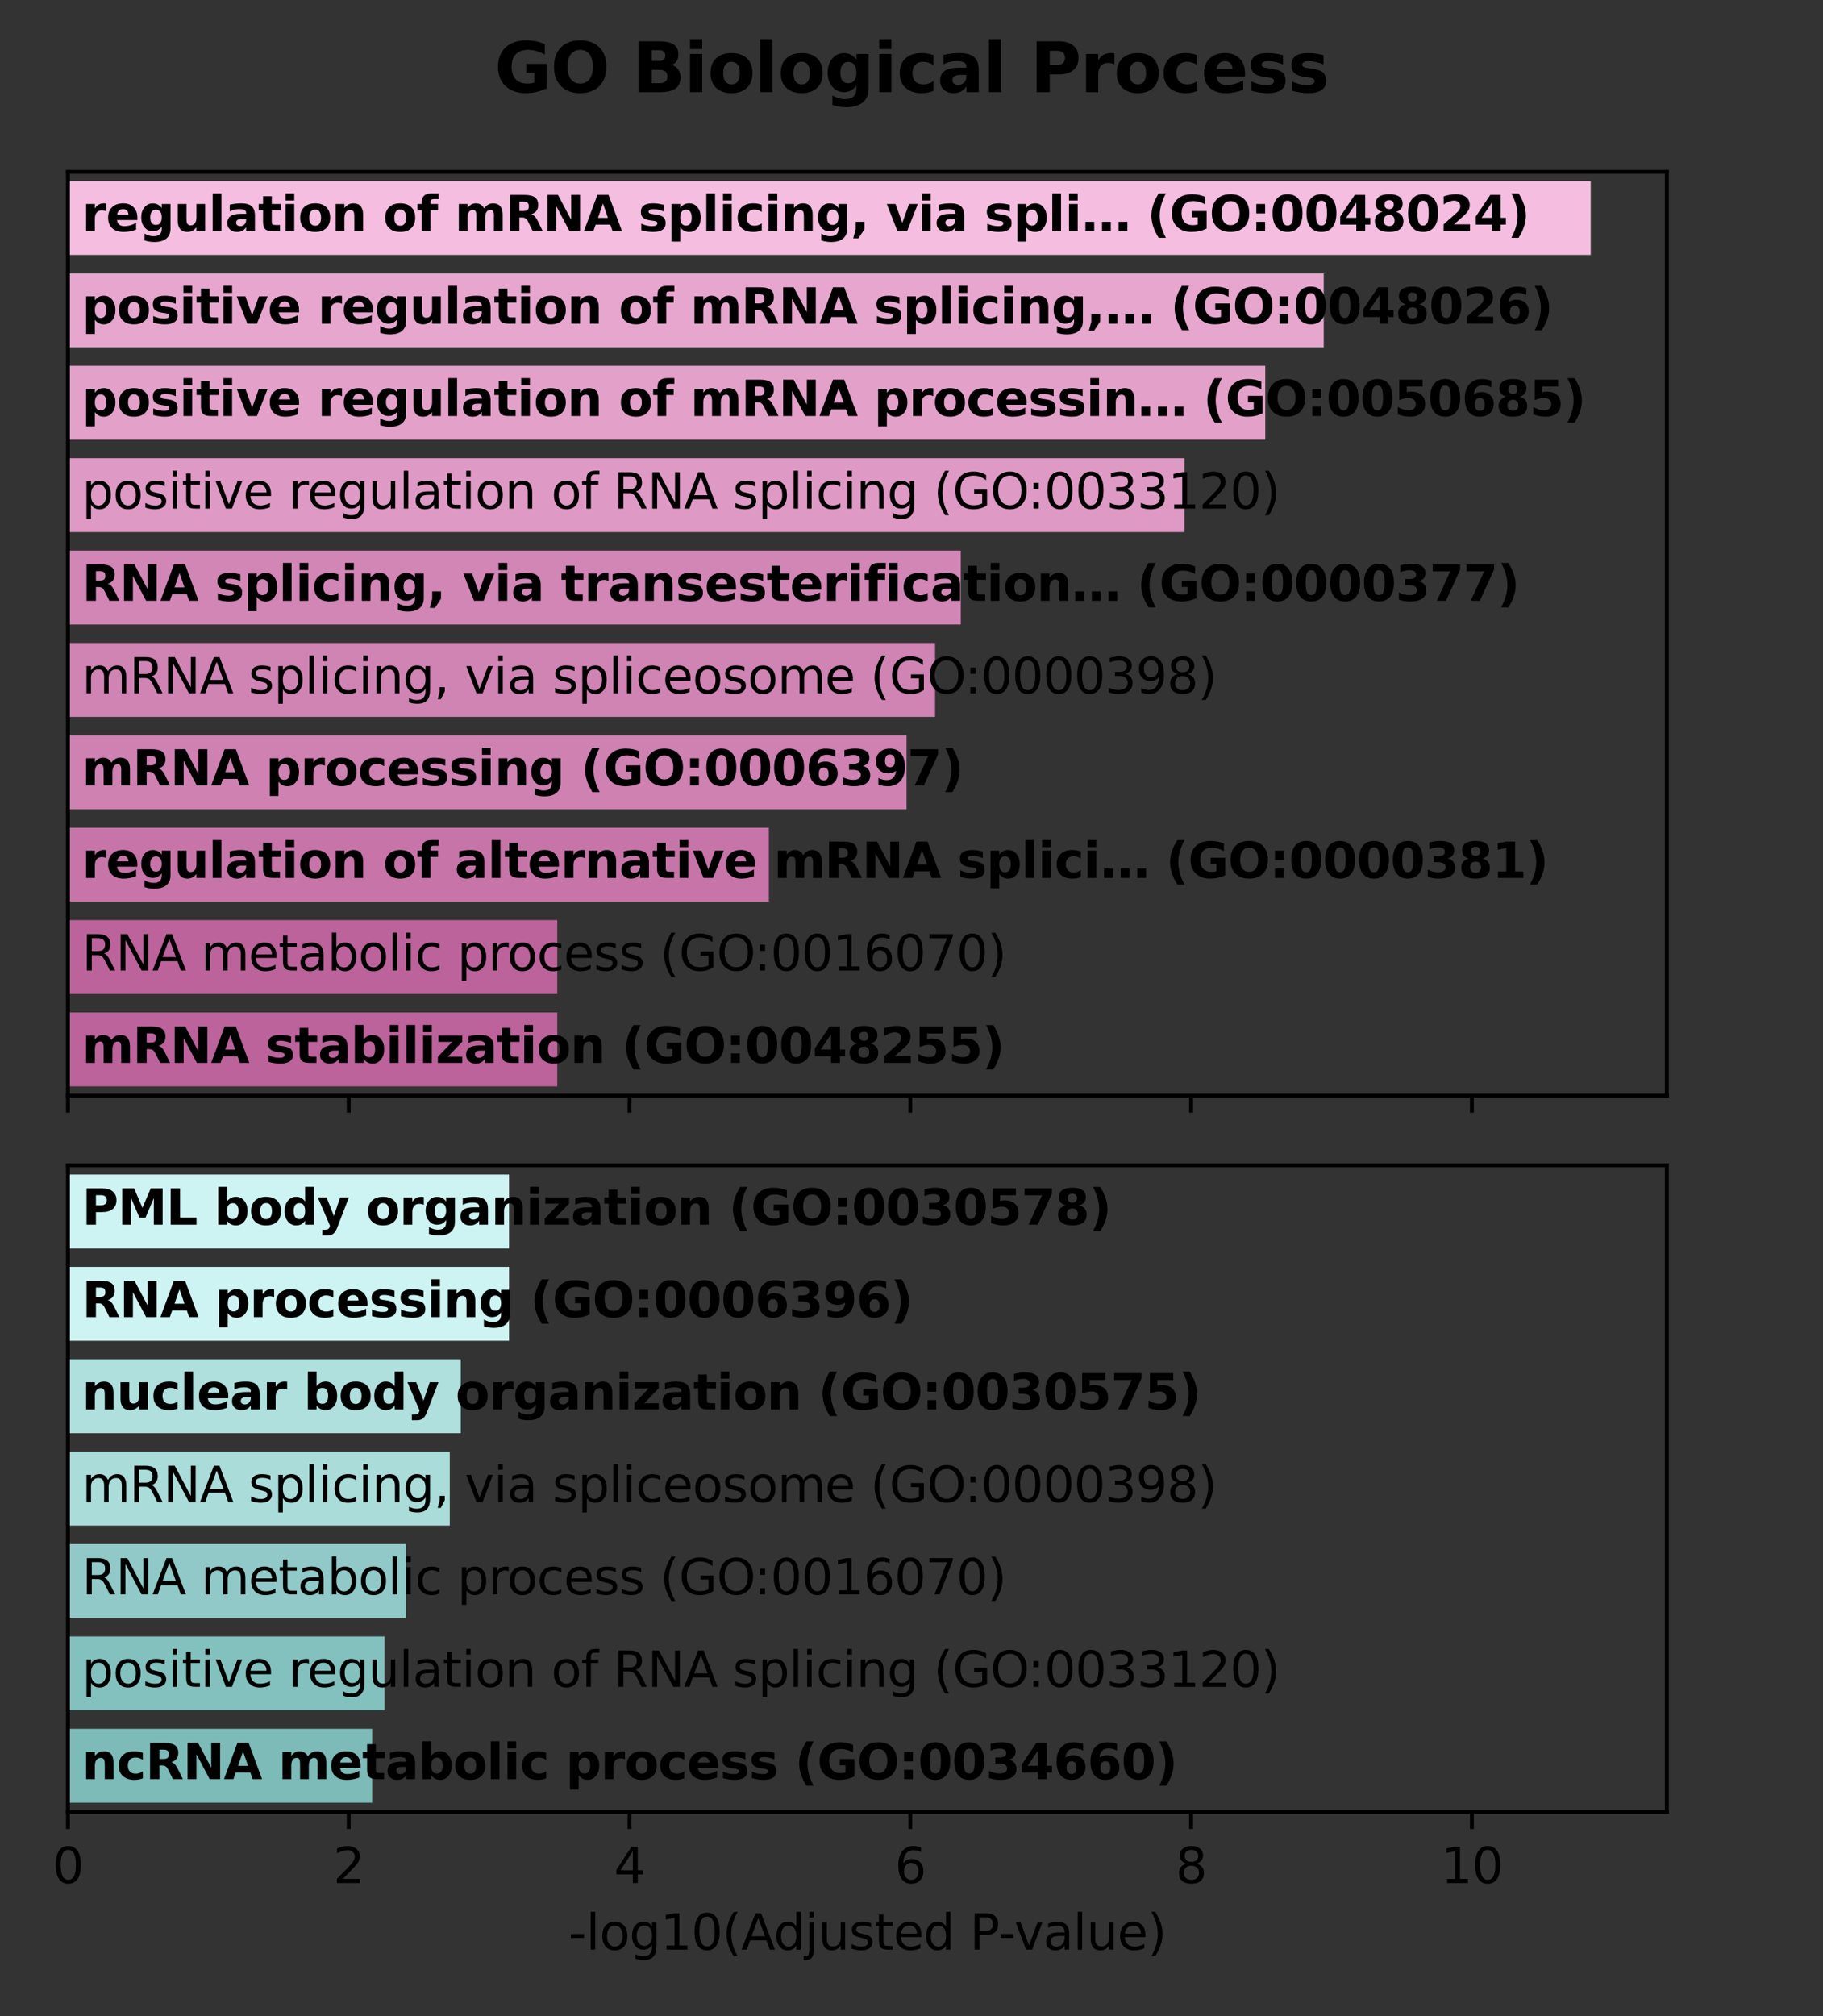<?xml version="1.0" encoding="utf-8" standalone="no"?>
<!DOCTYPE svg PUBLIC "-//W3C//DTD SVG 1.1//EN"
  "http://www.w3.org/Graphics/SVG/1.1/DTD/svg11.dtd">
<svg xmlns:xlink="http://www.w3.org/1999/xlink" width="374.4pt" height="414pt" viewBox="0 0 374.4 414" xmlns="http://www.w3.org/2000/svg" version="1.1">
 <rect x="0" y="0" width="374.4" height="414" fill="#333333" stroke="none"/>
 <defs>
  <style type="text/css">*{stroke-linejoin: round; stroke-linecap: butt}</style>
 </defs>
 <g id="figure_1">
  <g id="patch_1">
   <path d="M 0 414 
L 374.4 414 
L 374.4 0 
L 0 0 
L 0 414 
z
" style="fill: none"/>
  </g>
  <g id="axes_1">
   <g id="patch_2">
    <path d="M 13.95 224.962 
L 342.332 224.962 
L 342.332 35.28 
L 13.95 35.28 
L 13.95 224.962 
z
" style="fill: none"/>
   </g>
   <g id="patch_3">
    <path d="M 13.95 37.177 
L 326.695 37.177 
L 326.695 52.351 
L 13.95 52.351 
z
" clip-path="url(#p74f7576efb)" style="fill: #f5bde0"/>
   </g>
   <g id="patch_4">
    <path d="M 13.95 56.145 
L 271.863 56.145 
L 271.863 71.32 
L 13.95 71.32 
z
" clip-path="url(#p74f7576efb)" style="fill: #e6a6ce"/>
   </g>
   <g id="patch_5">
    <path d="M 13.95 75.113 
L 259.859 75.113 
L 259.859 90.288 
L 13.95 90.288 
z
" clip-path="url(#p74f7576efb)" style="fill: #e3a1ca"/>
   </g>
   <g id="patch_6">
    <path d="M 13.95 94.082 
L 243.263 94.082 
L 243.263 109.256 
L 13.95 109.256 
z
" clip-path="url(#p74f7576efb)" style="fill: #de9ac5"/>
   </g>
   <g id="patch_7">
    <path d="M 13.95 113.05 
L 197.317 113.05 
L 197.317 128.224 
L 13.95 128.224 
z
" clip-path="url(#p74f7576efb)" style="fill: #d286b6"/>
   </g>
   <g id="patch_8">
    <path d="M 13.95 132.018 
L 192.041 132.018 
L 192.041 147.193 
L 13.95 147.193 
z
" clip-path="url(#p74f7576efb)" style="fill: #d084b4"/>
   </g>
   <g id="patch_9">
    <path d="M 13.95 150.986 
L 186.185 150.986 
L 186.185 166.161 
L 13.95 166.161 
z
" clip-path="url(#p74f7576efb)" style="fill: #cf81b2"/>
   </g>
   <g id="patch_10">
    <path d="M 13.95 169.954 
L 157.906 169.954 
L 157.906 185.129 
L 13.95 185.129 
z
" clip-path="url(#p74f7576efb)" style="fill: #c775a9"/>
   </g>
   <g id="patch_11">
    <path d="M 13.95 188.923 
L 114.447 188.923 
L 114.447 204.097 
L 13.95 204.097 
z
" clip-path="url(#p74f7576efb)" style="fill: #bb639a"/>
   </g>
   <g id="patch_12">
    <path d="M 13.95 207.891 
L 114.447 207.891 
L 114.447 223.066 
L 13.95 223.066 
z
" clip-path="url(#p74f7576efb)" style="fill: #bb639a"/>
   </g>
   <g id="matplotlib.axis_1">
    <g id="xtick_1">
     <g id="line2d_1">
      <defs>
       <path id="mcfa9ca1139" d="M 0 0 
L 0 3.5 
" style="stroke: #000000; stroke-width: 0.8"/>
      </defs>
      <g>
       <use xlink:href="#mcfa9ca1139" x="13.95" y="224.962" style="stroke: #000000; stroke-width: 0.8"/>
      </g>
     </g>
    </g>
    <g id="xtick_2">
     <g id="line2d_2">
      <g>
       <use xlink:href="#mcfa9ca1139" x="71.618" y="224.962" style="stroke: #000000; stroke-width: 0.8"/>
      </g>
     </g>
    </g>
    <g id="xtick_3">
     <g id="line2d_3">
      <g>
       <use xlink:href="#mcfa9ca1139" x="129.286" y="224.962" style="stroke: #000000; stroke-width: 0.8"/>
      </g>
     </g>
    </g>
    <g id="xtick_4">
     <g id="line2d_4">
      <g>
       <use xlink:href="#mcfa9ca1139" x="186.954" y="224.962" style="stroke: #000000; stroke-width: 0.8"/>
      </g>
     </g>
    </g>
    <g id="xtick_5">
     <g id="line2d_5">
      <g>
       <use xlink:href="#mcfa9ca1139" x="244.622" y="224.962" style="stroke: #000000; stroke-width: 0.8"/>
      </g>
     </g>
    </g>
    <g id="xtick_6">
     <g id="line2d_6">
      <g>
       <use xlink:href="#mcfa9ca1139" x="302.289" y="224.962" style="stroke: #000000; stroke-width: 0.8"/>
      </g>
     </g>
    </g>
   </g>
   <g id="matplotlib.axis_2">
    <g id="ytick_1"/>
    <g id="ytick_2"/>
    <g id="ytick_3"/>
    <g id="ytick_4"/>
    <g id="ytick_5"/>
    <g id="ytick_6"/>
    <g id="ytick_7"/>
    <g id="ytick_8"/>
    <g id="ytick_9"/>
    <g id="ytick_10"/>
   </g>
   <g id="line2d_7">
    <path clip-path="url(#p74f7576efb)" style="fill: none; stroke: #424242; stroke-width: 2.7; stroke-linecap: square"/>
   </g>
   <g id="line2d_8">
    <path clip-path="url(#p74f7576efb)" style="fill: none; stroke: #424242; stroke-width: 2.7; stroke-linecap: square"/>
   </g>
   <g id="line2d_9">
    <path clip-path="url(#p74f7576efb)" style="fill: none; stroke: #424242; stroke-width: 2.7; stroke-linecap: square"/>
   </g>
   <g id="line2d_10">
    <path clip-path="url(#p74f7576efb)" style="fill: none; stroke: #424242; stroke-width: 2.7; stroke-linecap: square"/>
   </g>
   <g id="line2d_11">
    <path clip-path="url(#p74f7576efb)" style="fill: none; stroke: #424242; stroke-width: 2.7; stroke-linecap: square"/>
   </g>
   <g id="line2d_12">
    <path clip-path="url(#p74f7576efb)" style="fill: none; stroke: #424242; stroke-width: 2.7; stroke-linecap: square"/>
   </g>
   <g id="line2d_13">
    <path clip-path="url(#p74f7576efb)" style="fill: none; stroke: #424242; stroke-width: 2.7; stroke-linecap: square"/>
   </g>
   <g id="line2d_14">
    <path clip-path="url(#p74f7576efb)" style="fill: none; stroke: #424242; stroke-width: 2.7; stroke-linecap: square"/>
   </g>
   <g id="line2d_15">
    <path clip-path="url(#p74f7576efb)" style="fill: none; stroke: #424242; stroke-width: 2.7; stroke-linecap: square"/>
   </g>
   <g id="line2d_16">
    <path clip-path="url(#p74f7576efb)" style="fill: none; stroke: #424242; stroke-width: 2.7; stroke-linecap: square"/>
   </g>
   <g id="patch_13">
    <path d="M 13.95 224.962 
L 13.95 35.28 
" style="fill: none; stroke: #000000; stroke-width: 0.8; stroke-linejoin: miter; stroke-linecap: square"/>
   </g>
   <g id="patch_14">
    <path d="M 342.332 224.962 
L 342.332 35.28 
" style="fill: none; stroke: #000000; stroke-width: 0.8; stroke-linejoin: miter; stroke-linecap: square"/>
   </g>
   <g id="patch_15">
    <path d="M 13.95 224.962 
L 342.332 224.962 
" style="fill: none; stroke: #000000; stroke-width: 0.8; stroke-linejoin: miter; stroke-linecap: square"/>
   </g>
   <g id="patch_16">
    <path d="M 13.95 35.28 
L 342.332 35.28 
" style="fill: none; stroke: #000000; stroke-width: 0.8; stroke-linejoin: miter; stroke-linecap: square"/>
   </g>
   <g id="text_1">
    <!-- regulation of mRNA splicing, via spli… (GO:0048024) -->
    <g transform="translate(16.833 47.484) scale(0.1 -0.1)">
     <defs>
      <path id="DejaVuSans-Bold-72" d="M 3138 2547 
Q 2991 2616 2845 2648 
Q 2700 2681 2553 2681 
Q 2122 2681 1889 2404 
Q 1656 2128 1656 1613 
L 1656 0 
L 538 0 
L 538 3500 
L 1656 3500 
L 1656 2925 
Q 1872 3269 2151 3426 
Q 2431 3584 2822 3584 
Q 2878 3584 2943 3579 
Q 3009 3575 3134 3559 
L 3138 2547 
z
" transform="scale(0.016)"/>
      <path id="DejaVuSans-Bold-65" d="M 4031 1759 
L 4031 1441 
L 1416 1441 
Q 1456 1047 1700 850 
Q 1944 653 2381 653 
Q 2734 653 3104 758 
Q 3475 863 3866 1075 
L 3866 213 
Q 3469 63 3072 -14 
Q 2675 -91 2278 -91 
Q 1328 -91 801 392 
Q 275 875 275 1747 
Q 275 2603 792 3093 
Q 1309 3584 2216 3584 
Q 3041 3584 3536 3087 
Q 4031 2591 4031 1759 
z
M 2881 2131 
Q 2881 2450 2695 2645 
Q 2509 2841 2209 2841 
Q 1884 2841 1681 2658 
Q 1478 2475 1428 2131 
L 2881 2131 
z
" transform="scale(0.016)"/>
      <path id="DejaVuSans-Bold-67" d="M 2919 594 
Q 2688 288 2409 144 
Q 2131 0 1766 0 
Q 1125 0 706 504 
Q 288 1009 288 1791 
Q 288 2575 706 3076 
Q 1125 3578 1766 3578 
Q 2131 3578 2409 3434 
Q 2688 3291 2919 2981 
L 2919 3500 
L 4044 3500 
L 4044 353 
Q 4044 -491 3511 -936 
Q 2978 -1381 1966 -1381 
Q 1638 -1381 1331 -1331 
Q 1025 -1281 716 -1178 
L 716 -306 
Q 1009 -475 1290 -558 
Q 1572 -641 1856 -641 
Q 2406 -641 2662 -400 
Q 2919 -159 2919 353 
L 2919 594 
z
M 2181 2772 
Q 1834 2772 1640 2515 
Q 1447 2259 1447 1791 
Q 1447 1309 1634 1061 
Q 1822 813 2181 813 
Q 2531 813 2725 1069 
Q 2919 1325 2919 1791 
Q 2919 2259 2725 2515 
Q 2531 2772 2181 2772 
z
" transform="scale(0.016)"/>
      <path id="DejaVuSans-Bold-75" d="M 500 1363 
L 500 3500 
L 1625 3500 
L 1625 3150 
Q 1625 2866 1622 2436 
Q 1619 2006 1619 1863 
Q 1619 1441 1641 1255 
Q 1663 1069 1716 984 
Q 1784 875 1895 815 
Q 2006 756 2150 756 
Q 2500 756 2700 1025 
Q 2900 1294 2900 1772 
L 2900 3500 
L 4019 3500 
L 4019 0 
L 2900 0 
L 2900 506 
Q 2647 200 2364 54 
Q 2081 -91 1741 -91 
Q 1134 -91 817 281 
Q 500 653 500 1363 
z
" transform="scale(0.016)"/>
      <path id="DejaVuSans-Bold-6c" d="M 538 4863 
L 1656 4863 
L 1656 0 
L 538 0 
L 538 4863 
z
" transform="scale(0.016)"/>
      <path id="DejaVuSans-Bold-61" d="M 2106 1575 
Q 1756 1575 1579 1456 
Q 1403 1338 1403 1106 
Q 1403 894 1545 773 
Q 1688 653 1941 653 
Q 2256 653 2472 879 
Q 2688 1106 2688 1447 
L 2688 1575 
L 2106 1575 
z
M 3816 1997 
L 3816 0 
L 2688 0 
L 2688 519 
Q 2463 200 2181 54 
Q 1900 -91 1497 -91 
Q 953 -91 614 226 
Q 275 544 275 1050 
Q 275 1666 698 1953 
Q 1122 2241 2028 2241 
L 2688 2241 
L 2688 2328 
Q 2688 2594 2478 2717 
Q 2269 2841 1825 2841 
Q 1466 2841 1156 2769 
Q 847 2697 581 2553 
L 581 3406 
Q 941 3494 1303 3539 
Q 1666 3584 2028 3584 
Q 2975 3584 3395 3211 
Q 3816 2838 3816 1997 
z
" transform="scale(0.016)"/>
      <path id="DejaVuSans-Bold-74" d="M 1759 4494 
L 1759 3500 
L 2913 3500 
L 2913 2700 
L 1759 2700 
L 1759 1216 
Q 1759 972 1856 886 
Q 1953 800 2241 800 
L 2816 800 
L 2816 0 
L 1856 0 
Q 1194 0 917 276 
Q 641 553 641 1216 
L 641 2700 
L 84 2700 
L 84 3500 
L 641 3500 
L 641 4494 
L 1759 4494 
z
" transform="scale(0.016)"/>
      <path id="DejaVuSans-Bold-69" d="M 538 3500 
L 1656 3500 
L 1656 0 
L 538 0 
L 538 3500 
z
M 538 4863 
L 1656 4863 
L 1656 3950 
L 538 3950 
L 538 4863 
z
" transform="scale(0.016)"/>
      <path id="DejaVuSans-Bold-6f" d="M 2203 2784 
Q 1831 2784 1636 2517 
Q 1441 2250 1441 1747 
Q 1441 1244 1636 976 
Q 1831 709 2203 709 
Q 2569 709 2762 976 
Q 2956 1244 2956 1747 
Q 2956 2250 2762 2517 
Q 2569 2784 2203 2784 
z
M 2203 3584 
Q 3106 3584 3614 3096 
Q 4122 2609 4122 1747 
Q 4122 884 3614 396 
Q 3106 -91 2203 -91 
Q 1297 -91 786 396 
Q 275 884 275 1747 
Q 275 2609 786 3096 
Q 1297 3584 2203 3584 
z
" transform="scale(0.016)"/>
      <path id="DejaVuSans-Bold-6e" d="M 4056 2131 
L 4056 0 
L 2931 0 
L 2931 347 
L 2931 1631 
Q 2931 2084 2911 2256 
Q 2891 2428 2841 2509 
Q 2775 2619 2662 2680 
Q 2550 2741 2406 2741 
Q 2056 2741 1856 2470 
Q 1656 2200 1656 1722 
L 1656 0 
L 538 0 
L 538 3500 
L 1656 3500 
L 1656 2988 
Q 1909 3294 2193 3439 
Q 2478 3584 2822 3584 
Q 3428 3584 3742 3212 
Q 4056 2841 4056 2131 
z
" transform="scale(0.016)"/>
      <path id="DejaVuSans-Bold-20" transform="scale(0.016)"/>
      <path id="DejaVuSans-Bold-66" d="M 2841 4863 
L 2841 4128 
L 2222 4128 
Q 1984 4128 1890 4042 
Q 1797 3956 1797 3744 
L 1797 3500 
L 2753 3500 
L 2753 2700 
L 1797 2700 
L 1797 0 
L 678 0 
L 678 2700 
L 122 2700 
L 122 3500 
L 678 3500 
L 678 3744 
Q 678 4316 997 4589 
Q 1316 4863 1984 4863 
L 2841 4863 
z
" transform="scale(0.016)"/>
      <path id="DejaVuSans-Bold-6d" d="M 3781 2919 
Q 3994 3244 4286 3414 
Q 4578 3584 4928 3584 
Q 5531 3584 5847 3212 
Q 6163 2841 6163 2131 
L 6163 0 
L 5038 0 
L 5038 1825 
Q 5041 1866 5042 1909 
Q 5044 1953 5044 2034 
Q 5044 2406 4934 2573 
Q 4825 2741 4581 2741 
Q 4263 2741 4089 2478 
Q 3916 2216 3909 1719 
L 3909 0 
L 2784 0 
L 2784 1825 
Q 2784 2406 2684 2573 
Q 2584 2741 2328 2741 
Q 2006 2741 1831 2477 
Q 1656 2213 1656 1722 
L 1656 0 
L 531 0 
L 531 3500 
L 1656 3500 
L 1656 2988 
Q 1863 3284 2130 3434 
Q 2397 3584 2719 3584 
Q 3081 3584 3359 3409 
Q 3638 3234 3781 2919 
z
" transform="scale(0.016)"/>
      <path id="DejaVuSans-Bold-52" d="M 2297 2597 
Q 2675 2597 2839 2737 
Q 3003 2878 3003 3200 
Q 3003 3519 2839 3656 
Q 2675 3794 2297 3794 
L 1791 3794 
L 1791 2597 
L 2297 2597 
z
M 1791 1766 
L 1791 0 
L 588 0 
L 588 4666 
L 2425 4666 
Q 3347 4666 3776 4356 
Q 4206 4047 4206 3378 
Q 4206 2916 3982 2619 
Q 3759 2322 3309 2181 
Q 3556 2125 3751 1926 
Q 3947 1728 4147 1325 
L 4800 0 
L 3519 0 
L 2950 1159 
Q 2778 1509 2601 1637 
Q 2425 1766 2131 1766 
L 1791 1766 
z
" transform="scale(0.016)"/>
      <path id="DejaVuSans-Bold-4e" d="M 588 4666 
L 1931 4666 
L 3628 1466 
L 3628 4666 
L 4769 4666 
L 4769 0 
L 3425 0 
L 1728 3200 
L 1728 0 
L 588 0 
L 588 4666 
z
" transform="scale(0.016)"/>
      <path id="DejaVuSans-Bold-41" d="M 3419 850 
L 1538 850 
L 1241 0 
L 31 0 
L 1759 4666 
L 3194 4666 
L 4922 0 
L 3713 0 
L 3419 850 
z
M 1838 1716 
L 3116 1716 
L 2478 3572 
L 1838 1716 
z
" transform="scale(0.016)"/>
      <path id="DejaVuSans-Bold-73" d="M 3272 3391 
L 3272 2541 
Q 2913 2691 2578 2766 
Q 2244 2841 1947 2841 
Q 1628 2841 1473 2761 
Q 1319 2681 1319 2516 
Q 1319 2381 1436 2309 
Q 1553 2238 1856 2203 
L 2053 2175 
Q 2913 2066 3209 1816 
Q 3506 1566 3506 1031 
Q 3506 472 3093 190 
Q 2681 -91 1863 -91 
Q 1516 -91 1145 -36 
Q 775 19 384 128 
L 384 978 
Q 719 816 1070 734 
Q 1422 653 1784 653 
Q 2113 653 2278 743 
Q 2444 834 2444 1013 
Q 2444 1163 2330 1236 
Q 2216 1309 1875 1350 
L 1678 1375 
Q 931 1469 631 1722 
Q 331 1975 331 2491 
Q 331 3047 712 3315 
Q 1094 3584 1881 3584 
Q 2191 3584 2531 3537 
Q 2872 3491 3272 3391 
z
" transform="scale(0.016)"/>
      <path id="DejaVuSans-Bold-70" d="M 1656 506 
L 1656 -1331 
L 538 -1331 
L 538 3500 
L 1656 3500 
L 1656 2988 
Q 1888 3294 2169 3439 
Q 2450 3584 2816 3584 
Q 3463 3584 3878 3070 
Q 4294 2556 4294 1747 
Q 4294 938 3878 423 
Q 3463 -91 2816 -91 
Q 2450 -91 2169 54 
Q 1888 200 1656 506 
z
M 2400 2772 
Q 2041 2772 1848 2508 
Q 1656 2244 1656 1747 
Q 1656 1250 1848 986 
Q 2041 722 2400 722 
Q 2759 722 2948 984 
Q 3138 1247 3138 1747 
Q 3138 2247 2948 2509 
Q 2759 2772 2400 2772 
z
" transform="scale(0.016)"/>
      <path id="DejaVuSans-Bold-63" d="M 3366 3391 
L 3366 2478 
Q 3138 2634 2908 2709 
Q 2678 2784 2431 2784 
Q 1963 2784 1702 2511 
Q 1441 2238 1441 1747 
Q 1441 1256 1702 982 
Q 1963 709 2431 709 
Q 2694 709 2930 787 
Q 3166 866 3366 1019 
L 3366 103 
Q 3103 6 2833 -42 
Q 2563 -91 2291 -91 
Q 1344 -91 809 395 
Q 275 881 275 1747 
Q 275 2613 809 3098 
Q 1344 3584 2291 3584 
Q 2566 3584 2833 3536 
Q 3100 3488 3366 3391 
z
" transform="scale(0.016)"/>
      <path id="DejaVuSans-Bold-2c" d="M 653 1209 
L 1778 1209 
L 1778 256 
L 1006 -909 
L 341 -909 
L 653 256 
L 653 1209 
z
" transform="scale(0.016)"/>
      <path id="DejaVuSans-Bold-76" d="M 97 3500 
L 1216 3500 
L 2088 1081 
L 2956 3500 
L 4078 3500 
L 2700 0 
L 1472 0 
L 97 3500 
z
" transform="scale(0.016)"/>
      <path id="DejaVuSans-Bold-2026" d="M 4769 1209 
L 5894 1209 
L 5894 0 
L 4769 0 
L 4769 1209 
z
M 506 1209 
L 1631 1209 
L 1631 0 
L 506 0 
L 506 1209 
z
M 2638 1209 
L 3763 1209 
L 3763 0 
L 2638 0 
L 2638 1209 
z
" transform="scale(0.016)"/>
      <path id="DejaVuSans-Bold-28" d="M 2413 -844 
L 1484 -844 
Q 1006 -72 778 623 
Q 550 1319 550 2003 
Q 550 2688 779 3389 
Q 1009 4091 1484 4856 
L 2413 4856 
Q 2013 4116 1813 3408 
Q 1613 2700 1613 2009 
Q 1613 1319 1811 609 
Q 2009 -100 2413 -844 
z
" transform="scale(0.016)"/>
      <path id="DejaVuSans-Bold-47" d="M 4781 347 
Q 4331 128 3847 18 
Q 3363 -91 2847 -91 
Q 1681 -91 1000 561 
Q 319 1213 319 2328 
Q 319 3456 1012 4103 
Q 1706 4750 2913 4750 
Q 3378 4750 3804 4662 
Q 4231 4575 4609 4403 
L 4609 3438 
Q 4219 3659 3833 3768 
Q 3447 3878 3059 3878 
Q 2341 3878 1952 3476 
Q 1563 3075 1563 2328 
Q 1563 1588 1938 1184 
Q 2313 781 3003 781 
Q 3191 781 3352 804 
Q 3513 828 3641 878 
L 3641 1784 
L 2906 1784 
L 2906 2591 
L 4781 2591 
L 4781 347 
z
" transform="scale(0.016)"/>
      <path id="DejaVuSans-Bold-4f" d="M 2719 3878 
Q 2169 3878 1866 3472 
Q 1563 3066 1563 2328 
Q 1563 1594 1866 1187 
Q 2169 781 2719 781 
Q 3272 781 3575 1187 
Q 3878 1594 3878 2328 
Q 3878 3066 3575 3472 
Q 3272 3878 2719 3878 
z
M 2719 4750 
Q 3844 4750 4481 4106 
Q 5119 3463 5119 2328 
Q 5119 1197 4481 553 
Q 3844 -91 2719 -91 
Q 1597 -91 958 553 
Q 319 1197 319 2328 
Q 319 3463 958 4106 
Q 1597 4750 2719 4750 
z
" transform="scale(0.016)"/>
      <path id="DejaVuSans-Bold-3a" d="M 716 3500 
L 1844 3500 
L 1844 2291 
L 716 2291 
L 716 3500 
z
M 716 1209 
L 1844 1209 
L 1844 0 
L 716 0 
L 716 1209 
z
" transform="scale(0.016)"/>
      <path id="DejaVuSans-Bold-30" d="M 2944 2338 
Q 2944 3213 2780 3570 
Q 2616 3928 2228 3928 
Q 1841 3928 1675 3570 
Q 1509 3213 1509 2338 
Q 1509 1453 1675 1090 
Q 1841 728 2228 728 
Q 2613 728 2778 1090 
Q 2944 1453 2944 2338 
z
M 4147 2328 
Q 4147 1169 3647 539 
Q 3147 -91 2228 -91 
Q 1306 -91 806 539 
Q 306 1169 306 2328 
Q 306 3491 806 4120 
Q 1306 4750 2228 4750 
Q 3147 4750 3647 4120 
Q 4147 3491 4147 2328 
z
" transform="scale(0.016)"/>
      <path id="DejaVuSans-Bold-34" d="M 2356 3675 
L 1038 1722 
L 2356 1722 
L 2356 3675 
z
M 2156 4666 
L 3494 4666 
L 3494 1722 
L 4159 1722 
L 4159 850 
L 3494 850 
L 3494 0 
L 2356 0 
L 2356 850 
L 288 850 
L 288 1881 
L 2156 4666 
z
" transform="scale(0.016)"/>
      <path id="DejaVuSans-Bold-38" d="M 2228 2088 
Q 1891 2088 1709 1903 
Q 1528 1719 1528 1375 
Q 1528 1031 1709 848 
Q 1891 666 2228 666 
Q 2563 666 2741 848 
Q 2919 1031 2919 1375 
Q 2919 1722 2741 1905 
Q 2563 2088 2228 2088 
z
M 1350 2484 
Q 925 2613 709 2878 
Q 494 3144 494 3541 
Q 494 4131 934 4440 
Q 1375 4750 2228 4750 
Q 3075 4750 3515 4442 
Q 3956 4134 3956 3541 
Q 3956 3144 3739 2878 
Q 3522 2613 3097 2484 
Q 3572 2353 3814 2058 
Q 4056 1763 4056 1313 
Q 4056 619 3595 264 
Q 3134 -91 2228 -91 
Q 1319 -91 855 264 
Q 391 619 391 1313 
Q 391 1763 633 2058 
Q 875 2353 1350 2484 
z
M 1631 3419 
Q 1631 3141 1786 2991 
Q 1941 2841 2228 2841 
Q 2509 2841 2662 2991 
Q 2816 3141 2816 3419 
Q 2816 3697 2662 3845 
Q 2509 3994 2228 3994 
Q 1941 3994 1786 3844 
Q 1631 3694 1631 3419 
z
" transform="scale(0.016)"/>
      <path id="DejaVuSans-Bold-32" d="M 1844 884 
L 3897 884 
L 3897 0 
L 506 0 
L 506 884 
L 2209 2388 
Q 2438 2594 2547 2791 
Q 2656 2988 2656 3200 
Q 2656 3528 2436 3728 
Q 2216 3928 1850 3928 
Q 1569 3928 1234 3808 
Q 900 3688 519 3450 
L 519 4475 
Q 925 4609 1322 4679 
Q 1719 4750 2100 4750 
Q 2938 4750 3402 4381 
Q 3866 4013 3866 3353 
Q 3866 2972 3669 2642 
Q 3472 2313 2841 1759 
L 1844 884 
z
" transform="scale(0.016)"/>
      <path id="DejaVuSans-Bold-29" d="M 513 -844 
Q 913 -100 1113 609 
Q 1313 1319 1313 2009 
Q 1313 2700 1113 3408 
Q 913 4116 513 4856 
L 1441 4856 
Q 1916 4091 2145 3389 
Q 2375 2688 2375 2003 
Q 2375 1319 2147 623 
Q 1919 -72 1441 -844 
L 513 -844 
z
" transform="scale(0.016)"/>
     </defs>
     <use xlink:href="#DejaVuSans-Bold-72"/>
     <use xlink:href="#DejaVuSans-Bold-65" x="49.316"/>
     <use xlink:href="#DejaVuSans-Bold-67" x="117.139"/>
     <use xlink:href="#DejaVuSans-Bold-75" x="188.721"/>
     <use xlink:href="#DejaVuSans-Bold-6c" x="259.912"/>
     <use xlink:href="#DejaVuSans-Bold-61" x="294.189"/>
     <use xlink:href="#DejaVuSans-Bold-74" x="361.67"/>
     <use xlink:href="#DejaVuSans-Bold-69" x="409.473"/>
     <use xlink:href="#DejaVuSans-Bold-6f" x="443.75"/>
     <use xlink:href="#DejaVuSans-Bold-6e" x="512.451"/>
     <use xlink:href="#DejaVuSans-Bold-20" x="583.643"/>
     <use xlink:href="#DejaVuSans-Bold-6f" x="618.457"/>
     <use xlink:href="#DejaVuSans-Bold-66" x="687.158"/>
     <use xlink:href="#DejaVuSans-Bold-20" x="730.664"/>
     <use xlink:href="#DejaVuSans-Bold-6d" x="765.479"/>
     <use xlink:href="#DejaVuSans-Bold-52" x="869.678"/>
     <use xlink:href="#DejaVuSans-Bold-4e" x="946.68"/>
     <use xlink:href="#DejaVuSans-Bold-41" x="1030.371"/>
     <use xlink:href="#DejaVuSans-Bold-20" x="1107.764"/>
     <use xlink:href="#DejaVuSans-Bold-73" x="1142.578"/>
     <use xlink:href="#DejaVuSans-Bold-70" x="1202.1"/>
     <use xlink:href="#DejaVuSans-Bold-6c" x="1273.682"/>
     <use xlink:href="#DejaVuSans-Bold-69" x="1307.959"/>
     <use xlink:href="#DejaVuSans-Bold-63" x="1342.236"/>
     <use xlink:href="#DejaVuSans-Bold-69" x="1401.514"/>
     <use xlink:href="#DejaVuSans-Bold-6e" x="1435.791"/>
     <use xlink:href="#DejaVuSans-Bold-67" x="1506.982"/>
     <use xlink:href="#DejaVuSans-Bold-2c" x="1578.564"/>
     <use xlink:href="#DejaVuSans-Bold-20" x="1616.553"/>
     <use xlink:href="#DejaVuSans-Bold-76" x="1651.367"/>
     <use xlink:href="#DejaVuSans-Bold-69" x="1716.553"/>
     <use xlink:href="#DejaVuSans-Bold-61" x="1750.83"/>
     <use xlink:href="#DejaVuSans-Bold-20" x="1818.311"/>
     <use xlink:href="#DejaVuSans-Bold-73" x="1853.125"/>
     <use xlink:href="#DejaVuSans-Bold-70" x="1912.646"/>
     <use xlink:href="#DejaVuSans-Bold-6c" x="1984.229"/>
     <use xlink:href="#DejaVuSans-Bold-69" x="2018.506"/>
     <use xlink:href="#DejaVuSans-Bold-2026" x="2052.783"/>
     <use xlink:href="#DejaVuSans-Bold-20" x="2152.783"/>
     <use xlink:href="#DejaVuSans-Bold-28" x="2187.598"/>
     <use xlink:href="#DejaVuSans-Bold-47" x="2233.301"/>
     <use xlink:href="#DejaVuSans-Bold-4f" x="2315.381"/>
     <use xlink:href="#DejaVuSans-Bold-3a" x="2400.391"/>
     <use xlink:href="#DejaVuSans-Bold-30" x="2440.381"/>
     <use xlink:href="#DejaVuSans-Bold-30" x="2509.961"/>
     <use xlink:href="#DejaVuSans-Bold-34" x="2579.541"/>
     <use xlink:href="#DejaVuSans-Bold-38" x="2649.121"/>
     <use xlink:href="#DejaVuSans-Bold-30" x="2718.701"/>
     <use xlink:href="#DejaVuSans-Bold-32" x="2788.281"/>
     <use xlink:href="#DejaVuSans-Bold-34" x="2857.861"/>
     <use xlink:href="#DejaVuSans-Bold-29" x="2927.441"/>
    </g>
   </g>
   <g id="text_2">
    <!-- positive regulation of mRNA splicing,… (GO:0048026) -->
    <g transform="translate(16.833 66.453) scale(0.1 -0.1)">
     <defs>
      <path id="DejaVuSans-Bold-36" d="M 2316 2303 
Q 2000 2303 1842 2098 
Q 1684 1894 1684 1484 
Q 1684 1075 1842 870 
Q 2000 666 2316 666 
Q 2634 666 2792 870 
Q 2950 1075 2950 1484 
Q 2950 1894 2792 2098 
Q 2634 2303 2316 2303 
z
M 3803 4544 
L 3803 3681 
Q 3506 3822 3243 3889 
Q 2981 3956 2731 3956 
Q 2194 3956 1894 3657 
Q 1594 3359 1544 2772 
Q 1750 2925 1990 3001 
Q 2231 3078 2516 3078 
Q 3231 3078 3670 2659 
Q 4109 2241 4109 1563 
Q 4109 813 3618 361 
Q 3128 -91 2303 -91 
Q 1394 -91 895 523 
Q 397 1138 397 2266 
Q 397 3422 980 4083 
Q 1563 4744 2578 4744 
Q 2900 4744 3203 4694 
Q 3506 4644 3803 4544 
z
" transform="scale(0.016)"/>
     </defs>
     <use xlink:href="#DejaVuSans-Bold-70"/>
     <use xlink:href="#DejaVuSans-Bold-6f" x="71.582"/>
     <use xlink:href="#DejaVuSans-Bold-73" x="140.283"/>
     <use xlink:href="#DejaVuSans-Bold-69" x="199.805"/>
     <use xlink:href="#DejaVuSans-Bold-74" x="234.082"/>
     <use xlink:href="#DejaVuSans-Bold-69" x="281.885"/>
     <use xlink:href="#DejaVuSans-Bold-76" x="316.162"/>
     <use xlink:href="#DejaVuSans-Bold-65" x="381.348"/>
     <use xlink:href="#DejaVuSans-Bold-20" x="449.17"/>
     <use xlink:href="#DejaVuSans-Bold-72" x="483.984"/>
     <use xlink:href="#DejaVuSans-Bold-65" x="533.301"/>
     <use xlink:href="#DejaVuSans-Bold-67" x="601.123"/>
     <use xlink:href="#DejaVuSans-Bold-75" x="672.705"/>
     <use xlink:href="#DejaVuSans-Bold-6c" x="743.896"/>
     <use xlink:href="#DejaVuSans-Bold-61" x="778.174"/>
     <use xlink:href="#DejaVuSans-Bold-74" x="845.654"/>
     <use xlink:href="#DejaVuSans-Bold-69" x="893.457"/>
     <use xlink:href="#DejaVuSans-Bold-6f" x="927.734"/>
     <use xlink:href="#DejaVuSans-Bold-6e" x="996.436"/>
     <use xlink:href="#DejaVuSans-Bold-20" x="1067.627"/>
     <use xlink:href="#DejaVuSans-Bold-6f" x="1102.441"/>
     <use xlink:href="#DejaVuSans-Bold-66" x="1171.143"/>
     <use xlink:href="#DejaVuSans-Bold-20" x="1214.648"/>
     <use xlink:href="#DejaVuSans-Bold-6d" x="1249.463"/>
     <use xlink:href="#DejaVuSans-Bold-52" x="1353.662"/>
     <use xlink:href="#DejaVuSans-Bold-4e" x="1430.664"/>
     <use xlink:href="#DejaVuSans-Bold-41" x="1514.355"/>
     <use xlink:href="#DejaVuSans-Bold-20" x="1591.748"/>
     <use xlink:href="#DejaVuSans-Bold-73" x="1626.562"/>
     <use xlink:href="#DejaVuSans-Bold-70" x="1686.084"/>
     <use xlink:href="#DejaVuSans-Bold-6c" x="1757.666"/>
     <use xlink:href="#DejaVuSans-Bold-69" x="1791.943"/>
     <use xlink:href="#DejaVuSans-Bold-63" x="1826.221"/>
     <use xlink:href="#DejaVuSans-Bold-69" x="1885.498"/>
     <use xlink:href="#DejaVuSans-Bold-6e" x="1919.775"/>
     <use xlink:href="#DejaVuSans-Bold-67" x="1990.967"/>
     <use xlink:href="#DejaVuSans-Bold-2c" x="2062.549"/>
     <use xlink:href="#DejaVuSans-Bold-2026" x="2100.537"/>
     <use xlink:href="#DejaVuSans-Bold-20" x="2200.537"/>
     <use xlink:href="#DejaVuSans-Bold-28" x="2235.352"/>
     <use xlink:href="#DejaVuSans-Bold-47" x="2281.055"/>
     <use xlink:href="#DejaVuSans-Bold-4f" x="2363.135"/>
     <use xlink:href="#DejaVuSans-Bold-3a" x="2448.145"/>
     <use xlink:href="#DejaVuSans-Bold-30" x="2488.135"/>
     <use xlink:href="#DejaVuSans-Bold-30" x="2557.715"/>
     <use xlink:href="#DejaVuSans-Bold-34" x="2627.295"/>
     <use xlink:href="#DejaVuSans-Bold-38" x="2696.875"/>
     <use xlink:href="#DejaVuSans-Bold-30" x="2766.455"/>
     <use xlink:href="#DejaVuSans-Bold-32" x="2836.035"/>
     <use xlink:href="#DejaVuSans-Bold-36" x="2905.615"/>
     <use xlink:href="#DejaVuSans-Bold-29" x="2975.195"/>
    </g>
   </g>
   <g id="text_3">
    <!-- positive regulation of mRNA processin… (GO:0050685) -->
    <g transform="translate(16.833 85.421) scale(0.1 -0.1)">
     <defs>
      <path id="DejaVuSans-Bold-35" d="M 678 4666 
L 3669 4666 
L 3669 3781 
L 1638 3781 
L 1638 3059 
Q 1775 3097 1914 3117 
Q 2053 3138 2203 3138 
Q 3056 3138 3531 2711 
Q 4006 2284 4006 1522 
Q 4006 766 3489 337 
Q 2972 -91 2053 -91 
Q 1656 -91 1267 -14 
Q 878 63 494 219 
L 494 1166 
Q 875 947 1217 837 
Q 1559 728 1863 728 
Q 2300 728 2551 942 
Q 2803 1156 2803 1522 
Q 2803 1891 2551 2103 
Q 2300 2316 1863 2316 
Q 1603 2316 1309 2248 
Q 1016 2181 678 2041 
L 678 4666 
z
" transform="scale(0.016)"/>
     </defs>
     <use xlink:href="#DejaVuSans-Bold-70"/>
     <use xlink:href="#DejaVuSans-Bold-6f" x="71.582"/>
     <use xlink:href="#DejaVuSans-Bold-73" x="140.283"/>
     <use xlink:href="#DejaVuSans-Bold-69" x="199.805"/>
     <use xlink:href="#DejaVuSans-Bold-74" x="234.082"/>
     <use xlink:href="#DejaVuSans-Bold-69" x="281.885"/>
     <use xlink:href="#DejaVuSans-Bold-76" x="316.162"/>
     <use xlink:href="#DejaVuSans-Bold-65" x="381.348"/>
     <use xlink:href="#DejaVuSans-Bold-20" x="449.17"/>
     <use xlink:href="#DejaVuSans-Bold-72" x="483.984"/>
     <use xlink:href="#DejaVuSans-Bold-65" x="533.301"/>
     <use xlink:href="#DejaVuSans-Bold-67" x="601.123"/>
     <use xlink:href="#DejaVuSans-Bold-75" x="672.705"/>
     <use xlink:href="#DejaVuSans-Bold-6c" x="743.896"/>
     <use xlink:href="#DejaVuSans-Bold-61" x="778.174"/>
     <use xlink:href="#DejaVuSans-Bold-74" x="845.654"/>
     <use xlink:href="#DejaVuSans-Bold-69" x="893.457"/>
     <use xlink:href="#DejaVuSans-Bold-6f" x="927.734"/>
     <use xlink:href="#DejaVuSans-Bold-6e" x="996.436"/>
     <use xlink:href="#DejaVuSans-Bold-20" x="1067.627"/>
     <use xlink:href="#DejaVuSans-Bold-6f" x="1102.441"/>
     <use xlink:href="#DejaVuSans-Bold-66" x="1171.143"/>
     <use xlink:href="#DejaVuSans-Bold-20" x="1214.648"/>
     <use xlink:href="#DejaVuSans-Bold-6d" x="1249.463"/>
     <use xlink:href="#DejaVuSans-Bold-52" x="1353.662"/>
     <use xlink:href="#DejaVuSans-Bold-4e" x="1430.664"/>
     <use xlink:href="#DejaVuSans-Bold-41" x="1514.355"/>
     <use xlink:href="#DejaVuSans-Bold-20" x="1591.748"/>
     <use xlink:href="#DejaVuSans-Bold-70" x="1626.562"/>
     <use xlink:href="#DejaVuSans-Bold-72" x="1698.145"/>
     <use xlink:href="#DejaVuSans-Bold-6f" x="1747.461"/>
     <use xlink:href="#DejaVuSans-Bold-63" x="1816.162"/>
     <use xlink:href="#DejaVuSans-Bold-65" x="1875.439"/>
     <use xlink:href="#DejaVuSans-Bold-73" x="1943.262"/>
     <use xlink:href="#DejaVuSans-Bold-73" x="2002.783"/>
     <use xlink:href="#DejaVuSans-Bold-69" x="2062.305"/>
     <use xlink:href="#DejaVuSans-Bold-6e" x="2096.582"/>
     <use xlink:href="#DejaVuSans-Bold-2026" x="2167.773"/>
     <use xlink:href="#DejaVuSans-Bold-20" x="2267.773"/>
     <use xlink:href="#DejaVuSans-Bold-28" x="2302.588"/>
     <use xlink:href="#DejaVuSans-Bold-47" x="2348.291"/>
     <use xlink:href="#DejaVuSans-Bold-4f" x="2430.371"/>
     <use xlink:href="#DejaVuSans-Bold-3a" x="2515.381"/>
     <use xlink:href="#DejaVuSans-Bold-30" x="2555.371"/>
     <use xlink:href="#DejaVuSans-Bold-30" x="2624.951"/>
     <use xlink:href="#DejaVuSans-Bold-35" x="2694.531"/>
     <use xlink:href="#DejaVuSans-Bold-30" x="2764.111"/>
     <use xlink:href="#DejaVuSans-Bold-36" x="2833.691"/>
     <use xlink:href="#DejaVuSans-Bold-38" x="2903.271"/>
     <use xlink:href="#DejaVuSans-Bold-35" x="2972.852"/>
     <use xlink:href="#DejaVuSans-Bold-29" x="3042.432"/>
    </g>
   </g>
   <g id="text_4">
    <!-- positive regulation of RNA splicing (GO:0033120) -->
    <g transform="translate(16.833 104.428) scale(0.1 -0.1)">
     <defs>
      <path id="DejaVuSans-70" d="M 1159 525 
L 1159 -1331 
L 581 -1331 
L 581 3500 
L 1159 3500 
L 1159 2969 
Q 1341 3281 1617 3432 
Q 1894 3584 2278 3584 
Q 2916 3584 3314 3078 
Q 3713 2572 3713 1747 
Q 3713 922 3314 415 
Q 2916 -91 2278 -91 
Q 1894 -91 1617 61 
Q 1341 213 1159 525 
z
M 3116 1747 
Q 3116 2381 2855 2742 
Q 2594 3103 2138 3103 
Q 1681 3103 1420 2742 
Q 1159 2381 1159 1747 
Q 1159 1113 1420 752 
Q 1681 391 2138 391 
Q 2594 391 2855 752 
Q 3116 1113 3116 1747 
z
" transform="scale(0.016)"/>
      <path id="DejaVuSans-6f" d="M 1959 3097 
Q 1497 3097 1228 2736 
Q 959 2375 959 1747 
Q 959 1119 1226 758 
Q 1494 397 1959 397 
Q 2419 397 2687 759 
Q 2956 1122 2956 1747 
Q 2956 2369 2687 2733 
Q 2419 3097 1959 3097 
z
M 1959 3584 
Q 2709 3584 3137 3096 
Q 3566 2609 3566 1747 
Q 3566 888 3137 398 
Q 2709 -91 1959 -91 
Q 1206 -91 779 398 
Q 353 888 353 1747 
Q 353 2609 779 3096 
Q 1206 3584 1959 3584 
z
" transform="scale(0.016)"/>
      <path id="DejaVuSans-73" d="M 2834 3397 
L 2834 2853 
Q 2591 2978 2328 3040 
Q 2066 3103 1784 3103 
Q 1356 3103 1142 2972 
Q 928 2841 928 2578 
Q 928 2378 1081 2264 
Q 1234 2150 1697 2047 
L 1894 2003 
Q 2506 1872 2764 1633 
Q 3022 1394 3022 966 
Q 3022 478 2636 193 
Q 2250 -91 1575 -91 
Q 1294 -91 989 -36 
Q 684 19 347 128 
L 347 722 
Q 666 556 975 473 
Q 1284 391 1588 391 
Q 1994 391 2212 530 
Q 2431 669 2431 922 
Q 2431 1156 2273 1281 
Q 2116 1406 1581 1522 
L 1381 1569 
Q 847 1681 609 1914 
Q 372 2147 372 2553 
Q 372 3047 722 3315 
Q 1072 3584 1716 3584 
Q 2034 3584 2315 3537 
Q 2597 3491 2834 3397 
z
" transform="scale(0.016)"/>
      <path id="DejaVuSans-69" d="M 603 3500 
L 1178 3500 
L 1178 0 
L 603 0 
L 603 3500 
z
M 603 4863 
L 1178 4863 
L 1178 4134 
L 603 4134 
L 603 4863 
z
" transform="scale(0.016)"/>
      <path id="DejaVuSans-74" d="M 1172 4494 
L 1172 3500 
L 2356 3500 
L 2356 3053 
L 1172 3053 
L 1172 1153 
Q 1172 725 1289 603 
Q 1406 481 1766 481 
L 2356 481 
L 2356 0 
L 1766 0 
Q 1100 0 847 248 
Q 594 497 594 1153 
L 594 3053 
L 172 3053 
L 172 3500 
L 594 3500 
L 594 4494 
L 1172 4494 
z
" transform="scale(0.016)"/>
      <path id="DejaVuSans-76" d="M 191 3500 
L 800 3500 
L 1894 563 
L 2988 3500 
L 3597 3500 
L 2284 0 
L 1503 0 
L 191 3500 
z
" transform="scale(0.016)"/>
      <path id="DejaVuSans-65" d="M 3597 1894 
L 3597 1613 
L 953 1613 
Q 991 1019 1311 708 
Q 1631 397 2203 397 
Q 2534 397 2845 478 
Q 3156 559 3463 722 
L 3463 178 
Q 3153 47 2828 -22 
Q 2503 -91 2169 -91 
Q 1331 -91 842 396 
Q 353 884 353 1716 
Q 353 2575 817 3079 
Q 1281 3584 2069 3584 
Q 2775 3584 3186 3129 
Q 3597 2675 3597 1894 
z
M 3022 2063 
Q 3016 2534 2758 2815 
Q 2500 3097 2075 3097 
Q 1594 3097 1305 2825 
Q 1016 2553 972 2059 
L 3022 2063 
z
" transform="scale(0.016)"/>
      <path id="DejaVuSans-20" transform="scale(0.016)"/>
      <path id="DejaVuSans-72" d="M 2631 2963 
Q 2534 3019 2420 3045 
Q 2306 3072 2169 3072 
Q 1681 3072 1420 2755 
Q 1159 2438 1159 1844 
L 1159 0 
L 581 0 
L 581 3500 
L 1159 3500 
L 1159 2956 
Q 1341 3275 1631 3429 
Q 1922 3584 2338 3584 
Q 2397 3584 2469 3576 
Q 2541 3569 2628 3553 
L 2631 2963 
z
" transform="scale(0.016)"/>
      <path id="DejaVuSans-67" d="M 2906 1791 
Q 2906 2416 2648 2759 
Q 2391 3103 1925 3103 
Q 1463 3103 1205 2759 
Q 947 2416 947 1791 
Q 947 1169 1205 825 
Q 1463 481 1925 481 
Q 2391 481 2648 825 
Q 2906 1169 2906 1791 
z
M 3481 434 
Q 3481 -459 3084 -895 
Q 2688 -1331 1869 -1331 
Q 1566 -1331 1297 -1286 
Q 1028 -1241 775 -1147 
L 775 -588 
Q 1028 -725 1275 -790 
Q 1522 -856 1778 -856 
Q 2344 -856 2625 -561 
Q 2906 -266 2906 331 
L 2906 616 
Q 2728 306 2450 153 
Q 2172 0 1784 0 
Q 1141 0 747 490 
Q 353 981 353 1791 
Q 353 2603 747 3093 
Q 1141 3584 1784 3584 
Q 2172 3584 2450 3431 
Q 2728 3278 2906 2969 
L 2906 3500 
L 3481 3500 
L 3481 434 
z
" transform="scale(0.016)"/>
      <path id="DejaVuSans-75" d="M 544 1381 
L 544 3500 
L 1119 3500 
L 1119 1403 
Q 1119 906 1312 657 
Q 1506 409 1894 409 
Q 2359 409 2629 706 
Q 2900 1003 2900 1516 
L 2900 3500 
L 3475 3500 
L 3475 0 
L 2900 0 
L 2900 538 
Q 2691 219 2414 64 
Q 2138 -91 1772 -91 
Q 1169 -91 856 284 
Q 544 659 544 1381 
z
M 1991 3584 
L 1991 3584 
z
" transform="scale(0.016)"/>
      <path id="DejaVuSans-6c" d="M 603 4863 
L 1178 4863 
L 1178 0 
L 603 0 
L 603 4863 
z
" transform="scale(0.016)"/>
      <path id="DejaVuSans-61" d="M 2194 1759 
Q 1497 1759 1228 1600 
Q 959 1441 959 1056 
Q 959 750 1161 570 
Q 1363 391 1709 391 
Q 2188 391 2477 730 
Q 2766 1069 2766 1631 
L 2766 1759 
L 2194 1759 
z
M 3341 1997 
L 3341 0 
L 2766 0 
L 2766 531 
Q 2569 213 2275 61 
Q 1981 -91 1556 -91 
Q 1019 -91 701 211 
Q 384 513 384 1019 
Q 384 1609 779 1909 
Q 1175 2209 1959 2209 
L 2766 2209 
L 2766 2266 
Q 2766 2663 2505 2880 
Q 2244 3097 1772 3097 
Q 1472 3097 1187 3025 
Q 903 2953 641 2809 
L 641 3341 
Q 956 3463 1253 3523 
Q 1550 3584 1831 3584 
Q 2591 3584 2966 3190 
Q 3341 2797 3341 1997 
z
" transform="scale(0.016)"/>
      <path id="DejaVuSans-6e" d="M 3513 2113 
L 3513 0 
L 2938 0 
L 2938 2094 
Q 2938 2591 2744 2837 
Q 2550 3084 2163 3084 
Q 1697 3084 1428 2787 
Q 1159 2491 1159 1978 
L 1159 0 
L 581 0 
L 581 3500 
L 1159 3500 
L 1159 2956 
Q 1366 3272 1645 3428 
Q 1925 3584 2291 3584 
Q 2894 3584 3203 3211 
Q 3513 2838 3513 2113 
z
" transform="scale(0.016)"/>
      <path id="DejaVuSans-66" d="M 2375 4863 
L 2375 4384 
L 1825 4384 
Q 1516 4384 1395 4259 
Q 1275 4134 1275 3809 
L 1275 3500 
L 2222 3500 
L 2222 3053 
L 1275 3053 
L 1275 0 
L 697 0 
L 697 3053 
L 147 3053 
L 147 3500 
L 697 3500 
L 697 3744 
Q 697 4328 969 4595 
Q 1241 4863 1831 4863 
L 2375 4863 
z
" transform="scale(0.016)"/>
      <path id="DejaVuSans-52" d="M 2841 2188 
Q 3044 2119 3236 1894 
Q 3428 1669 3622 1275 
L 4263 0 
L 3584 0 
L 2988 1197 
Q 2756 1666 2539 1819 
Q 2322 1972 1947 1972 
L 1259 1972 
L 1259 0 
L 628 0 
L 628 4666 
L 2053 4666 
Q 2853 4666 3247 4331 
Q 3641 3997 3641 3322 
Q 3641 2881 3436 2590 
Q 3231 2300 2841 2188 
z
M 1259 4147 
L 1259 2491 
L 2053 2491 
Q 2509 2491 2742 2702 
Q 2975 2913 2975 3322 
Q 2975 3731 2742 3939 
Q 2509 4147 2053 4147 
L 1259 4147 
z
" transform="scale(0.016)"/>
      <path id="DejaVuSans-4e" d="M 628 4666 
L 1478 4666 
L 3547 763 
L 3547 4666 
L 4159 4666 
L 4159 0 
L 3309 0 
L 1241 3903 
L 1241 0 
L 628 0 
L 628 4666 
z
" transform="scale(0.016)"/>
      <path id="DejaVuSans-41" d="M 2188 4044 
L 1331 1722 
L 3047 1722 
L 2188 4044 
z
M 1831 4666 
L 2547 4666 
L 4325 0 
L 3669 0 
L 3244 1197 
L 1141 1197 
L 716 0 
L 50 0 
L 1831 4666 
z
" transform="scale(0.016)"/>
      <path id="DejaVuSans-63" d="M 3122 3366 
L 3122 2828 
Q 2878 2963 2633 3030 
Q 2388 3097 2138 3097 
Q 1578 3097 1268 2742 
Q 959 2388 959 1747 
Q 959 1106 1268 751 
Q 1578 397 2138 397 
Q 2388 397 2633 464 
Q 2878 531 3122 666 
L 3122 134 
Q 2881 22 2623 -34 
Q 2366 -91 2075 -91 
Q 1284 -91 818 406 
Q 353 903 353 1747 
Q 353 2603 823 3093 
Q 1294 3584 2113 3584 
Q 2378 3584 2631 3529 
Q 2884 3475 3122 3366 
z
" transform="scale(0.016)"/>
      <path id="DejaVuSans-28" d="M 1984 4856 
Q 1566 4138 1362 3434 
Q 1159 2731 1159 2009 
Q 1159 1288 1364 580 
Q 1569 -128 1984 -844 
L 1484 -844 
Q 1016 -109 783 600 
Q 550 1309 550 2009 
Q 550 2706 781 3412 
Q 1013 4119 1484 4856 
L 1984 4856 
z
" transform="scale(0.016)"/>
      <path id="DejaVuSans-47" d="M 3809 666 
L 3809 1919 
L 2778 1919 
L 2778 2438 
L 4434 2438 
L 4434 434 
Q 4069 175 3628 42 
Q 3188 -91 2688 -91 
Q 1594 -91 976 548 
Q 359 1188 359 2328 
Q 359 3472 976 4111 
Q 1594 4750 2688 4750 
Q 3144 4750 3555 4637 
Q 3966 4525 4313 4306 
L 4313 3634 
Q 3963 3931 3569 4081 
Q 3175 4231 2741 4231 
Q 1884 4231 1454 3753 
Q 1025 3275 1025 2328 
Q 1025 1384 1454 906 
Q 1884 428 2741 428 
Q 3075 428 3337 486 
Q 3600 544 3809 666 
z
" transform="scale(0.016)"/>
      <path id="DejaVuSans-4f" d="M 2522 4238 
Q 1834 4238 1429 3725 
Q 1025 3213 1025 2328 
Q 1025 1447 1429 934 
Q 1834 422 2522 422 
Q 3209 422 3611 934 
Q 4013 1447 4013 2328 
Q 4013 3213 3611 3725 
Q 3209 4238 2522 4238 
z
M 2522 4750 
Q 3503 4750 4090 4092 
Q 4678 3434 4678 2328 
Q 4678 1225 4090 567 
Q 3503 -91 2522 -91 
Q 1538 -91 948 565 
Q 359 1222 359 2328 
Q 359 3434 948 4092 
Q 1538 4750 2522 4750 
z
" transform="scale(0.016)"/>
      <path id="DejaVuSans-3a" d="M 750 794 
L 1409 794 
L 1409 0 
L 750 0 
L 750 794 
z
M 750 3309 
L 1409 3309 
L 1409 2516 
L 750 2516 
L 750 3309 
z
" transform="scale(0.016)"/>
      <path id="DejaVuSans-30" d="M 2034 4250 
Q 1547 4250 1301 3770 
Q 1056 3291 1056 2328 
Q 1056 1369 1301 889 
Q 1547 409 2034 409 
Q 2525 409 2770 889 
Q 3016 1369 3016 2328 
Q 3016 3291 2770 3770 
Q 2525 4250 2034 4250 
z
M 2034 4750 
Q 2819 4750 3233 4129 
Q 3647 3509 3647 2328 
Q 3647 1150 3233 529 
Q 2819 -91 2034 -91 
Q 1250 -91 836 529 
Q 422 1150 422 2328 
Q 422 3509 836 4129 
Q 1250 4750 2034 4750 
z
" transform="scale(0.016)"/>
      <path id="DejaVuSans-33" d="M 2597 2516 
Q 3050 2419 3304 2112 
Q 3559 1806 3559 1356 
Q 3559 666 3084 287 
Q 2609 -91 1734 -91 
Q 1441 -91 1130 -33 
Q 819 25 488 141 
L 488 750 
Q 750 597 1062 519 
Q 1375 441 1716 441 
Q 2309 441 2620 675 
Q 2931 909 2931 1356 
Q 2931 1769 2642 2001 
Q 2353 2234 1838 2234 
L 1294 2234 
L 1294 2753 
L 1863 2753 
Q 2328 2753 2575 2939 
Q 2822 3125 2822 3475 
Q 2822 3834 2567 4026 
Q 2313 4219 1838 4219 
Q 1578 4219 1281 4162 
Q 984 4106 628 3988 
L 628 4550 
Q 988 4650 1302 4700 
Q 1616 4750 1894 4750 
Q 2613 4750 3031 4423 
Q 3450 4097 3450 3541 
Q 3450 3153 3228 2886 
Q 3006 2619 2597 2516 
z
" transform="scale(0.016)"/>
      <path id="DejaVuSans-31" d="M 794 531 
L 1825 531 
L 1825 4091 
L 703 3866 
L 703 4441 
L 1819 4666 
L 2450 4666 
L 2450 531 
L 3481 531 
L 3481 0 
L 794 0 
L 794 531 
z
" transform="scale(0.016)"/>
      <path id="DejaVuSans-32" d="M 1228 531 
L 3431 531 
L 3431 0 
L 469 0 
L 469 531 
Q 828 903 1448 1529 
Q 2069 2156 2228 2338 
Q 2531 2678 2651 2914 
Q 2772 3150 2772 3378 
Q 2772 3750 2511 3984 
Q 2250 4219 1831 4219 
Q 1534 4219 1204 4116 
Q 875 4013 500 3803 
L 500 4441 
Q 881 4594 1212 4672 
Q 1544 4750 1819 4750 
Q 2544 4750 2975 4387 
Q 3406 4025 3406 3419 
Q 3406 3131 3298 2873 
Q 3191 2616 2906 2266 
Q 2828 2175 2409 1742 
Q 1991 1309 1228 531 
z
" transform="scale(0.016)"/>
      <path id="DejaVuSans-29" d="M 513 4856 
L 1013 4856 
Q 1481 4119 1714 3412 
Q 1947 2706 1947 2009 
Q 1947 1309 1714 600 
Q 1481 -109 1013 -844 
L 513 -844 
Q 928 -128 1133 580 
Q 1338 1288 1338 2009 
Q 1338 2731 1133 3434 
Q 928 4138 513 4856 
z
" transform="scale(0.016)"/>
     </defs>
     <use xlink:href="#DejaVuSans-70"/>
     <use xlink:href="#DejaVuSans-6f" x="63.477"/>
     <use xlink:href="#DejaVuSans-73" x="124.658"/>
     <use xlink:href="#DejaVuSans-69" x="176.758"/>
     <use xlink:href="#DejaVuSans-74" x="204.541"/>
     <use xlink:href="#DejaVuSans-69" x="243.75"/>
     <use xlink:href="#DejaVuSans-76" x="271.533"/>
     <use xlink:href="#DejaVuSans-65" x="330.713"/>
     <use xlink:href="#DejaVuSans-20" x="392.236"/>
     <use xlink:href="#DejaVuSans-72" x="424.023"/>
     <use xlink:href="#DejaVuSans-65" x="462.887"/>
     <use xlink:href="#DejaVuSans-67" x="524.41"/>
     <use xlink:href="#DejaVuSans-75" x="587.887"/>
     <use xlink:href="#DejaVuSans-6c" x="651.266"/>
     <use xlink:href="#DejaVuSans-61" x="679.049"/>
     <use xlink:href="#DejaVuSans-74" x="740.328"/>
     <use xlink:href="#DejaVuSans-69" x="779.537"/>
     <use xlink:href="#DejaVuSans-6f" x="807.32"/>
     <use xlink:href="#DejaVuSans-6e" x="868.502"/>
     <use xlink:href="#DejaVuSans-20" x="931.881"/>
     <use xlink:href="#DejaVuSans-6f" x="963.668"/>
     <use xlink:href="#DejaVuSans-66" x="1024.85"/>
     <use xlink:href="#DejaVuSans-20" x="1060.055"/>
     <use xlink:href="#DejaVuSans-52" x="1091.842"/>
     <use xlink:href="#DejaVuSans-4e" x="1161.324"/>
     <use xlink:href="#DejaVuSans-41" x="1236.129"/>
     <use xlink:href="#DejaVuSans-20" x="1304.537"/>
     <use xlink:href="#DejaVuSans-73" x="1336.324"/>
     <use xlink:href="#DejaVuSans-70" x="1388.424"/>
     <use xlink:href="#DejaVuSans-6c" x="1451.9"/>
     <use xlink:href="#DejaVuSans-69" x="1479.684"/>
     <use xlink:href="#DejaVuSans-63" x="1507.467"/>
     <use xlink:href="#DejaVuSans-69" x="1562.447"/>
     <use xlink:href="#DejaVuSans-6e" x="1590.23"/>
     <use xlink:href="#DejaVuSans-67" x="1653.609"/>
     <use xlink:href="#DejaVuSans-20" x="1717.086"/>
     <use xlink:href="#DejaVuSans-28" x="1748.873"/>
     <use xlink:href="#DejaVuSans-47" x="1787.887"/>
     <use xlink:href="#DejaVuSans-4f" x="1865.377"/>
     <use xlink:href="#DejaVuSans-3a" x="1942.338"/>
     <use xlink:href="#DejaVuSans-30" x="1976.029"/>
     <use xlink:href="#DejaVuSans-30" x="2039.652"/>
     <use xlink:href="#DejaVuSans-33" x="2103.275"/>
     <use xlink:href="#DejaVuSans-33" x="2166.898"/>
     <use xlink:href="#DejaVuSans-31" x="2230.521"/>
     <use xlink:href="#DejaVuSans-32" x="2294.145"/>
     <use xlink:href="#DejaVuSans-30" x="2357.768"/>
     <use xlink:href="#DejaVuSans-29" x="2421.391"/>
    </g>
   </g>
   <g id="text_5">
    <!-- RNA splicing, via transesterification… (GO:0000377) -->
    <g transform="translate(16.833 123.357) scale(0.1 -0.1)">
     <defs>
      <path id="DejaVuSans-Bold-33" d="M 2981 2516 
Q 3453 2394 3698 2092 
Q 3944 1791 3944 1325 
Q 3944 631 3412 270 
Q 2881 -91 1863 -91 
Q 1503 -91 1142 -33 
Q 781 25 428 141 
L 428 1069 
Q 766 900 1098 814 
Q 1431 728 1753 728 
Q 2231 728 2486 893 
Q 2741 1059 2741 1369 
Q 2741 1688 2480 1852 
Q 2219 2016 1709 2016 
L 1228 2016 
L 1228 2791 
L 1734 2791 
Q 2188 2791 2409 2933 
Q 2631 3075 2631 3366 
Q 2631 3634 2415 3781 
Q 2200 3928 1806 3928 
Q 1516 3928 1219 3862 
Q 922 3797 628 3669 
L 628 4550 
Q 984 4650 1334 4700 
Q 1684 4750 2022 4750 
Q 2931 4750 3382 4451 
Q 3834 4153 3834 3553 
Q 3834 3144 3618 2883 
Q 3403 2622 2981 2516 
z
" transform="scale(0.016)"/>
      <path id="DejaVuSans-Bold-37" d="M 428 4666 
L 3944 4666 
L 3944 3988 
L 2125 0 
L 953 0 
L 2675 3781 
L 428 3781 
L 428 4666 
z
" transform="scale(0.016)"/>
     </defs>
     <use xlink:href="#DejaVuSans-Bold-52"/>
     <use xlink:href="#DejaVuSans-Bold-4e" x="77.002"/>
     <use xlink:href="#DejaVuSans-Bold-41" x="160.693"/>
     <use xlink:href="#DejaVuSans-Bold-20" x="238.086"/>
     <use xlink:href="#DejaVuSans-Bold-73" x="272.9"/>
     <use xlink:href="#DejaVuSans-Bold-70" x="332.422"/>
     <use xlink:href="#DejaVuSans-Bold-6c" x="404.004"/>
     <use xlink:href="#DejaVuSans-Bold-69" x="438.281"/>
     <use xlink:href="#DejaVuSans-Bold-63" x="472.559"/>
     <use xlink:href="#DejaVuSans-Bold-69" x="531.836"/>
     <use xlink:href="#DejaVuSans-Bold-6e" x="566.113"/>
     <use xlink:href="#DejaVuSans-Bold-67" x="637.305"/>
     <use xlink:href="#DejaVuSans-Bold-2c" x="708.887"/>
     <use xlink:href="#DejaVuSans-Bold-20" x="746.875"/>
     <use xlink:href="#DejaVuSans-Bold-76" x="781.689"/>
     <use xlink:href="#DejaVuSans-Bold-69" x="846.875"/>
     <use xlink:href="#DejaVuSans-Bold-61" x="881.152"/>
     <use xlink:href="#DejaVuSans-Bold-20" x="948.633"/>
     <use xlink:href="#DejaVuSans-Bold-74" x="983.447"/>
     <use xlink:href="#DejaVuSans-Bold-72" x="1031.25"/>
     <use xlink:href="#DejaVuSans-Bold-61" x="1080.566"/>
     <use xlink:href="#DejaVuSans-Bold-6e" x="1148.047"/>
     <use xlink:href="#DejaVuSans-Bold-73" x="1219.238"/>
     <use xlink:href="#DejaVuSans-Bold-65" x="1278.76"/>
     <use xlink:href="#DejaVuSans-Bold-73" x="1346.582"/>
     <use xlink:href="#DejaVuSans-Bold-74" x="1406.104"/>
     <use xlink:href="#DejaVuSans-Bold-65" x="1453.906"/>
     <use xlink:href="#DejaVuSans-Bold-72" x="1521.729"/>
     <use xlink:href="#DejaVuSans-Bold-69" x="1571.045"/>
     <use xlink:href="#DejaVuSans-Bold-66" x="1605.322"/>
     <use xlink:href="#DejaVuSans-Bold-69" x="1648.828"/>
     <use xlink:href="#DejaVuSans-Bold-63" x="1683.105"/>
     <use xlink:href="#DejaVuSans-Bold-61" x="1742.383"/>
     <use xlink:href="#DejaVuSans-Bold-74" x="1809.863"/>
     <use xlink:href="#DejaVuSans-Bold-69" x="1857.666"/>
     <use xlink:href="#DejaVuSans-Bold-6f" x="1891.943"/>
     <use xlink:href="#DejaVuSans-Bold-6e" x="1960.645"/>
     <use xlink:href="#DejaVuSans-Bold-2026" x="2031.836"/>
     <use xlink:href="#DejaVuSans-Bold-20" x="2131.836"/>
     <use xlink:href="#DejaVuSans-Bold-28" x="2166.65"/>
     <use xlink:href="#DejaVuSans-Bold-47" x="2212.354"/>
     <use xlink:href="#DejaVuSans-Bold-4f" x="2294.434"/>
     <use xlink:href="#DejaVuSans-Bold-3a" x="2379.443"/>
     <use xlink:href="#DejaVuSans-Bold-30" x="2419.434"/>
     <use xlink:href="#DejaVuSans-Bold-30" x="2489.014"/>
     <use xlink:href="#DejaVuSans-Bold-30" x="2558.594"/>
     <use xlink:href="#DejaVuSans-Bold-30" x="2628.174"/>
     <use xlink:href="#DejaVuSans-Bold-33" x="2697.754"/>
     <use xlink:href="#DejaVuSans-Bold-37" x="2767.334"/>
     <use xlink:href="#DejaVuSans-Bold-37" x="2836.914"/>
     <use xlink:href="#DejaVuSans-Bold-29" x="2906.494"/>
    </g>
   </g>
   <g id="text_6">
    <!-- mRNA splicing, via spliceosome (GO:0000398) -->
    <g transform="translate(16.833 142.365) scale(0.1 -0.1)">
     <defs>
      <path id="DejaVuSans-6d" d="M 3328 2828 
Q 3544 3216 3844 3400 
Q 4144 3584 4550 3584 
Q 5097 3584 5394 3201 
Q 5691 2819 5691 2113 
L 5691 0 
L 5113 0 
L 5113 2094 
Q 5113 2597 4934 2840 
Q 4756 3084 4391 3084 
Q 3944 3084 3684 2787 
Q 3425 2491 3425 1978 
L 3425 0 
L 2847 0 
L 2847 2094 
Q 2847 2600 2669 2842 
Q 2491 3084 2119 3084 
Q 1678 3084 1418 2786 
Q 1159 2488 1159 1978 
L 1159 0 
L 581 0 
L 581 3500 
L 1159 3500 
L 1159 2956 
Q 1356 3278 1631 3431 
Q 1906 3584 2284 3584 
Q 2666 3584 2933 3390 
Q 3200 3197 3328 2828 
z
" transform="scale(0.016)"/>
      <path id="DejaVuSans-2c" d="M 750 794 
L 1409 794 
L 1409 256 
L 897 -744 
L 494 -744 
L 750 256 
L 750 794 
z
" transform="scale(0.016)"/>
      <path id="DejaVuSans-39" d="M 703 97 
L 703 672 
Q 941 559 1184 500 
Q 1428 441 1663 441 
Q 2288 441 2617 861 
Q 2947 1281 2994 2138 
Q 2813 1869 2534 1725 
Q 2256 1581 1919 1581 
Q 1219 1581 811 2004 
Q 403 2428 403 3163 
Q 403 3881 828 4315 
Q 1253 4750 1959 4750 
Q 2769 4750 3195 4129 
Q 3622 3509 3622 2328 
Q 3622 1225 3098 567 
Q 2575 -91 1691 -91 
Q 1453 -91 1209 -44 
Q 966 3 703 97 
z
M 1959 2075 
Q 2384 2075 2632 2365 
Q 2881 2656 2881 3163 
Q 2881 3666 2632 3958 
Q 2384 4250 1959 4250 
Q 1534 4250 1286 3958 
Q 1038 3666 1038 3163 
Q 1038 2656 1286 2365 
Q 1534 2075 1959 2075 
z
" transform="scale(0.016)"/>
      <path id="DejaVuSans-38" d="M 2034 2216 
Q 1584 2216 1326 1975 
Q 1069 1734 1069 1313 
Q 1069 891 1326 650 
Q 1584 409 2034 409 
Q 2484 409 2743 651 
Q 3003 894 3003 1313 
Q 3003 1734 2745 1975 
Q 2488 2216 2034 2216 
z
M 1403 2484 
Q 997 2584 770 2862 
Q 544 3141 544 3541 
Q 544 4100 942 4425 
Q 1341 4750 2034 4750 
Q 2731 4750 3128 4425 
Q 3525 4100 3525 3541 
Q 3525 3141 3298 2862 
Q 3072 2584 2669 2484 
Q 3125 2378 3379 2068 
Q 3634 1759 3634 1313 
Q 3634 634 3220 271 
Q 2806 -91 2034 -91 
Q 1263 -91 848 271 
Q 434 634 434 1313 
Q 434 1759 690 2068 
Q 947 2378 1403 2484 
z
M 1172 3481 
Q 1172 3119 1398 2916 
Q 1625 2713 2034 2713 
Q 2441 2713 2670 2916 
Q 2900 3119 2900 3481 
Q 2900 3844 2670 4047 
Q 2441 4250 2034 4250 
Q 1625 4250 1398 4047 
Q 1172 3844 1172 3481 
z
" transform="scale(0.016)"/>
     </defs>
     <use xlink:href="#DejaVuSans-6d"/>
     <use xlink:href="#DejaVuSans-52" x="97.412"/>
     <use xlink:href="#DejaVuSans-4e" x="166.895"/>
     <use xlink:href="#DejaVuSans-41" x="241.699"/>
     <use xlink:href="#DejaVuSans-20" x="310.107"/>
     <use xlink:href="#DejaVuSans-73" x="341.895"/>
     <use xlink:href="#DejaVuSans-70" x="393.994"/>
     <use xlink:href="#DejaVuSans-6c" x="457.471"/>
     <use xlink:href="#DejaVuSans-69" x="485.254"/>
     <use xlink:href="#DejaVuSans-63" x="513.037"/>
     <use xlink:href="#DejaVuSans-69" x="568.018"/>
     <use xlink:href="#DejaVuSans-6e" x="595.801"/>
     <use xlink:href="#DejaVuSans-67" x="659.18"/>
     <use xlink:href="#DejaVuSans-2c" x="722.656"/>
     <use xlink:href="#DejaVuSans-20" x="754.443"/>
     <use xlink:href="#DejaVuSans-76" x="786.23"/>
     <use xlink:href="#DejaVuSans-69" x="845.41"/>
     <use xlink:href="#DejaVuSans-61" x="873.193"/>
     <use xlink:href="#DejaVuSans-20" x="934.473"/>
     <use xlink:href="#DejaVuSans-73" x="966.26"/>
     <use xlink:href="#DejaVuSans-70" x="1018.359"/>
     <use xlink:href="#DejaVuSans-6c" x="1081.836"/>
     <use xlink:href="#DejaVuSans-69" x="1109.619"/>
     <use xlink:href="#DejaVuSans-63" x="1137.402"/>
     <use xlink:href="#DejaVuSans-65" x="1192.383"/>
     <use xlink:href="#DejaVuSans-6f" x="1253.906"/>
     <use xlink:href="#DejaVuSans-73" x="1315.088"/>
     <use xlink:href="#DejaVuSans-6f" x="1367.188"/>
     <use xlink:href="#DejaVuSans-6d" x="1428.369"/>
     <use xlink:href="#DejaVuSans-65" x="1525.781"/>
     <use xlink:href="#DejaVuSans-20" x="1587.305"/>
     <use xlink:href="#DejaVuSans-28" x="1619.092"/>
     <use xlink:href="#DejaVuSans-47" x="1658.105"/>
     <use xlink:href="#DejaVuSans-4f" x="1735.596"/>
     <use xlink:href="#DejaVuSans-3a" x="1812.557"/>
     <use xlink:href="#DejaVuSans-30" x="1846.248"/>
     <use xlink:href="#DejaVuSans-30" x="1909.871"/>
     <use xlink:href="#DejaVuSans-30" x="1973.494"/>
     <use xlink:href="#DejaVuSans-30" x="2037.117"/>
     <use xlink:href="#DejaVuSans-33" x="2100.74"/>
     <use xlink:href="#DejaVuSans-39" x="2164.363"/>
     <use xlink:href="#DejaVuSans-38" x="2227.986"/>
     <use xlink:href="#DejaVuSans-29" x="2291.609"/>
    </g>
   </g>
   <g id="text_7">
    <!-- mRNA processing (GO:0006397) -->
    <g transform="translate(16.833 161.294) scale(0.1 -0.1)">
     <defs>
      <path id="DejaVuSans-Bold-39" d="M 641 103 
L 641 966 
Q 928 831 1190 764 
Q 1453 697 1709 697 
Q 2247 697 2547 995 
Q 2847 1294 2900 1881 
Q 2688 1725 2447 1647 
Q 2206 1569 1925 1569 
Q 1209 1569 770 1986 
Q 331 2403 331 3084 
Q 331 3838 820 4291 
Q 1309 4744 2131 4744 
Q 3044 4744 3544 4128 
Q 4044 3513 4044 2388 
Q 4044 1231 3459 570 
Q 2875 -91 1856 -91 
Q 1528 -91 1228 -42 
Q 928 6 641 103 
z
M 2125 2350 
Q 2441 2350 2600 2554 
Q 2759 2759 2759 3169 
Q 2759 3575 2600 3781 
Q 2441 3988 2125 3988 
Q 1809 3988 1650 3781 
Q 1491 3575 1491 3169 
Q 1491 2759 1650 2554 
Q 1809 2350 2125 2350 
z
" transform="scale(0.016)"/>
     </defs>
     <use xlink:href="#DejaVuSans-Bold-6d"/>
     <use xlink:href="#DejaVuSans-Bold-52" x="104.199"/>
     <use xlink:href="#DejaVuSans-Bold-4e" x="181.201"/>
     <use xlink:href="#DejaVuSans-Bold-41" x="264.893"/>
     <use xlink:href="#DejaVuSans-Bold-20" x="342.285"/>
     <use xlink:href="#DejaVuSans-Bold-70" x="377.1"/>
     <use xlink:href="#DejaVuSans-Bold-72" x="448.682"/>
     <use xlink:href="#DejaVuSans-Bold-6f" x="497.998"/>
     <use xlink:href="#DejaVuSans-Bold-63" x="566.699"/>
     <use xlink:href="#DejaVuSans-Bold-65" x="625.977"/>
     <use xlink:href="#DejaVuSans-Bold-73" x="693.799"/>
     <use xlink:href="#DejaVuSans-Bold-73" x="753.32"/>
     <use xlink:href="#DejaVuSans-Bold-69" x="812.842"/>
     <use xlink:href="#DejaVuSans-Bold-6e" x="847.119"/>
     <use xlink:href="#DejaVuSans-Bold-67" x="918.311"/>
     <use xlink:href="#DejaVuSans-Bold-20" x="989.893"/>
     <use xlink:href="#DejaVuSans-Bold-28" x="1024.707"/>
     <use xlink:href="#DejaVuSans-Bold-47" x="1070.41"/>
     <use xlink:href="#DejaVuSans-Bold-4f" x="1152.49"/>
     <use xlink:href="#DejaVuSans-Bold-3a" x="1237.5"/>
     <use xlink:href="#DejaVuSans-Bold-30" x="1277.49"/>
     <use xlink:href="#DejaVuSans-Bold-30" x="1347.07"/>
     <use xlink:href="#DejaVuSans-Bold-30" x="1416.65"/>
     <use xlink:href="#DejaVuSans-Bold-36" x="1486.23"/>
     <use xlink:href="#DejaVuSans-Bold-33" x="1555.811"/>
     <use xlink:href="#DejaVuSans-Bold-39" x="1625.391"/>
     <use xlink:href="#DejaVuSans-Bold-37" x="1694.971"/>
     <use xlink:href="#DejaVuSans-Bold-29" x="1764.551"/>
    </g>
   </g>
   <g id="text_8">
    <!-- regulation of alternative mRNA splici… (GO:0000381) -->
    <g transform="translate(16.833 180.262) scale(0.1 -0.1)">
     <defs>
      <path id="DejaVuSans-Bold-31" d="M 750 831 
L 1813 831 
L 1813 3847 
L 722 3622 
L 722 4441 
L 1806 4666 
L 2950 4666 
L 2950 831 
L 4013 831 
L 4013 0 
L 750 0 
L 750 831 
z
" transform="scale(0.016)"/>
     </defs>
     <use xlink:href="#DejaVuSans-Bold-72"/>
     <use xlink:href="#DejaVuSans-Bold-65" x="49.316"/>
     <use xlink:href="#DejaVuSans-Bold-67" x="117.139"/>
     <use xlink:href="#DejaVuSans-Bold-75" x="188.721"/>
     <use xlink:href="#DejaVuSans-Bold-6c" x="259.912"/>
     <use xlink:href="#DejaVuSans-Bold-61" x="294.189"/>
     <use xlink:href="#DejaVuSans-Bold-74" x="361.67"/>
     <use xlink:href="#DejaVuSans-Bold-69" x="409.473"/>
     <use xlink:href="#DejaVuSans-Bold-6f" x="443.75"/>
     <use xlink:href="#DejaVuSans-Bold-6e" x="512.451"/>
     <use xlink:href="#DejaVuSans-Bold-20" x="583.643"/>
     <use xlink:href="#DejaVuSans-Bold-6f" x="618.457"/>
     <use xlink:href="#DejaVuSans-Bold-66" x="687.158"/>
     <use xlink:href="#DejaVuSans-Bold-20" x="730.664"/>
     <use xlink:href="#DejaVuSans-Bold-61" x="765.479"/>
     <use xlink:href="#DejaVuSans-Bold-6c" x="832.959"/>
     <use xlink:href="#DejaVuSans-Bold-74" x="867.236"/>
     <use xlink:href="#DejaVuSans-Bold-65" x="915.039"/>
     <use xlink:href="#DejaVuSans-Bold-72" x="982.861"/>
     <use xlink:href="#DejaVuSans-Bold-6e" x="1032.178"/>
     <use xlink:href="#DejaVuSans-Bold-61" x="1103.369"/>
     <use xlink:href="#DejaVuSans-Bold-74" x="1170.85"/>
     <use xlink:href="#DejaVuSans-Bold-69" x="1218.652"/>
     <use xlink:href="#DejaVuSans-Bold-76" x="1252.93"/>
     <use xlink:href="#DejaVuSans-Bold-65" x="1318.115"/>
     <use xlink:href="#DejaVuSans-Bold-20" x="1385.938"/>
     <use xlink:href="#DejaVuSans-Bold-6d" x="1420.752"/>
     <use xlink:href="#DejaVuSans-Bold-52" x="1524.951"/>
     <use xlink:href="#DejaVuSans-Bold-4e" x="1601.953"/>
     <use xlink:href="#DejaVuSans-Bold-41" x="1685.645"/>
     <use xlink:href="#DejaVuSans-Bold-20" x="1763.037"/>
     <use xlink:href="#DejaVuSans-Bold-73" x="1797.852"/>
     <use xlink:href="#DejaVuSans-Bold-70" x="1857.373"/>
     <use xlink:href="#DejaVuSans-Bold-6c" x="1928.955"/>
     <use xlink:href="#DejaVuSans-Bold-69" x="1963.232"/>
     <use xlink:href="#DejaVuSans-Bold-63" x="1997.51"/>
     <use xlink:href="#DejaVuSans-Bold-69" x="2056.787"/>
     <use xlink:href="#DejaVuSans-Bold-2026" x="2091.064"/>
     <use xlink:href="#DejaVuSans-Bold-20" x="2191.064"/>
     <use xlink:href="#DejaVuSans-Bold-28" x="2225.879"/>
     <use xlink:href="#DejaVuSans-Bold-47" x="2271.582"/>
     <use xlink:href="#DejaVuSans-Bold-4f" x="2353.662"/>
     <use xlink:href="#DejaVuSans-Bold-3a" x="2438.672"/>
     <use xlink:href="#DejaVuSans-Bold-30" x="2478.662"/>
     <use xlink:href="#DejaVuSans-Bold-30" x="2548.242"/>
     <use xlink:href="#DejaVuSans-Bold-30" x="2617.822"/>
     <use xlink:href="#DejaVuSans-Bold-30" x="2687.402"/>
     <use xlink:href="#DejaVuSans-Bold-33" x="2756.982"/>
     <use xlink:href="#DejaVuSans-Bold-38" x="2826.562"/>
     <use xlink:href="#DejaVuSans-Bold-31" x="2896.143"/>
     <use xlink:href="#DejaVuSans-Bold-29" x="2965.723"/>
    </g>
   </g>
   <g id="text_9">
    <!-- RNA metabolic process (GO:0016070) -->
    <g transform="translate(16.833 199.269) scale(0.1 -0.1)">
     <defs>
      <path id="DejaVuSans-62" d="M 3116 1747 
Q 3116 2381 2855 2742 
Q 2594 3103 2138 3103 
Q 1681 3103 1420 2742 
Q 1159 2381 1159 1747 
Q 1159 1113 1420 752 
Q 1681 391 2138 391 
Q 2594 391 2855 752 
Q 3116 1113 3116 1747 
z
M 1159 2969 
Q 1341 3281 1617 3432 
Q 1894 3584 2278 3584 
Q 2916 3584 3314 3078 
Q 3713 2572 3713 1747 
Q 3713 922 3314 415 
Q 2916 -91 2278 -91 
Q 1894 -91 1617 61 
Q 1341 213 1159 525 
L 1159 0 
L 581 0 
L 581 4863 
L 1159 4863 
L 1159 2969 
z
" transform="scale(0.016)"/>
      <path id="DejaVuSans-36" d="M 2113 2584 
Q 1688 2584 1439 2293 
Q 1191 2003 1191 1497 
Q 1191 994 1439 701 
Q 1688 409 2113 409 
Q 2538 409 2786 701 
Q 3034 994 3034 1497 
Q 3034 2003 2786 2293 
Q 2538 2584 2113 2584 
z
M 3366 4563 
L 3366 3988 
Q 3128 4100 2886 4159 
Q 2644 4219 2406 4219 
Q 1781 4219 1451 3797 
Q 1122 3375 1075 2522 
Q 1259 2794 1537 2939 
Q 1816 3084 2150 3084 
Q 2853 3084 3261 2657 
Q 3669 2231 3669 1497 
Q 3669 778 3244 343 
Q 2819 -91 2113 -91 
Q 1303 -91 875 529 
Q 447 1150 447 2328 
Q 447 3434 972 4092 
Q 1497 4750 2381 4750 
Q 2619 4750 2861 4703 
Q 3103 4656 3366 4563 
z
" transform="scale(0.016)"/>
      <path id="DejaVuSans-37" d="M 525 4666 
L 3525 4666 
L 3525 4397 
L 1831 0 
L 1172 0 
L 2766 4134 
L 525 4134 
L 525 4666 
z
" transform="scale(0.016)"/>
     </defs>
     <use xlink:href="#DejaVuSans-52"/>
     <use xlink:href="#DejaVuSans-4e" x="69.482"/>
     <use xlink:href="#DejaVuSans-41" x="144.287"/>
     <use xlink:href="#DejaVuSans-20" x="212.695"/>
     <use xlink:href="#DejaVuSans-6d" x="244.482"/>
     <use xlink:href="#DejaVuSans-65" x="341.895"/>
     <use xlink:href="#DejaVuSans-74" x="403.418"/>
     <use xlink:href="#DejaVuSans-61" x="442.627"/>
     <use xlink:href="#DejaVuSans-62" x="503.906"/>
     <use xlink:href="#DejaVuSans-6f" x="567.383"/>
     <use xlink:href="#DejaVuSans-6c" x="628.564"/>
     <use xlink:href="#DejaVuSans-69" x="656.348"/>
     <use xlink:href="#DejaVuSans-63" x="684.131"/>
     <use xlink:href="#DejaVuSans-20" x="739.111"/>
     <use xlink:href="#DejaVuSans-70" x="770.898"/>
     <use xlink:href="#DejaVuSans-72" x="834.375"/>
     <use xlink:href="#DejaVuSans-6f" x="873.238"/>
     <use xlink:href="#DejaVuSans-63" x="934.42"/>
     <use xlink:href="#DejaVuSans-65" x="989.4"/>
     <use xlink:href="#DejaVuSans-73" x="1050.924"/>
     <use xlink:href="#DejaVuSans-73" x="1103.023"/>
     <use xlink:href="#DejaVuSans-20" x="1155.123"/>
     <use xlink:href="#DejaVuSans-28" x="1186.91"/>
     <use xlink:href="#DejaVuSans-47" x="1225.924"/>
     <use xlink:href="#DejaVuSans-4f" x="1303.414"/>
     <use xlink:href="#DejaVuSans-3a" x="1380.375"/>
     <use xlink:href="#DejaVuSans-30" x="1414.066"/>
     <use xlink:href="#DejaVuSans-30" x="1477.689"/>
     <use xlink:href="#DejaVuSans-31" x="1541.312"/>
     <use xlink:href="#DejaVuSans-36" x="1604.936"/>
     <use xlink:href="#DejaVuSans-30" x="1668.559"/>
     <use xlink:href="#DejaVuSans-37" x="1732.182"/>
     <use xlink:href="#DejaVuSans-30" x="1795.805"/>
     <use xlink:href="#DejaVuSans-29" x="1859.428"/>
    </g>
   </g>
   <g id="text_10">
    <!-- mRNA stabilization (GO:0048255) -->
    <g transform="translate(16.833 218.238) scale(0.1 -0.1)">
     <defs>
      <path id="DejaVuSans-Bold-62" d="M 2400 722 
Q 2759 722 2948 984 
Q 3138 1247 3138 1747 
Q 3138 2247 2948 2509 
Q 2759 2772 2400 2772 
Q 2041 2772 1848 2508 
Q 1656 2244 1656 1747 
Q 1656 1250 1848 986 
Q 2041 722 2400 722 
z
M 1656 2988 
Q 1888 3294 2169 3439 
Q 2450 3584 2816 3584 
Q 3463 3584 3878 3070 
Q 4294 2556 4294 1747 
Q 4294 938 3878 423 
Q 3463 -91 2816 -91 
Q 2450 -91 2169 54 
Q 1888 200 1656 506 
L 1656 0 
L 538 0 
L 538 4863 
L 1656 4863 
L 1656 2988 
z
" transform="scale(0.016)"/>
      <path id="DejaVuSans-Bold-7a" d="M 366 3500 
L 3419 3500 
L 3419 2719 
L 1575 800 
L 3419 800 
L 3419 0 
L 288 0 
L 288 781 
L 2131 2700 
L 366 2700 
L 366 3500 
z
" transform="scale(0.016)"/>
     </defs>
     <use xlink:href="#DejaVuSans-Bold-6d"/>
     <use xlink:href="#DejaVuSans-Bold-52" x="104.199"/>
     <use xlink:href="#DejaVuSans-Bold-4e" x="181.201"/>
     <use xlink:href="#DejaVuSans-Bold-41" x="264.893"/>
     <use xlink:href="#DejaVuSans-Bold-20" x="342.285"/>
     <use xlink:href="#DejaVuSans-Bold-73" x="377.1"/>
     <use xlink:href="#DejaVuSans-Bold-74" x="436.621"/>
     <use xlink:href="#DejaVuSans-Bold-61" x="484.424"/>
     <use xlink:href="#DejaVuSans-Bold-62" x="551.904"/>
     <use xlink:href="#DejaVuSans-Bold-69" x="623.486"/>
     <use xlink:href="#DejaVuSans-Bold-6c" x="657.764"/>
     <use xlink:href="#DejaVuSans-Bold-69" x="692.041"/>
     <use xlink:href="#DejaVuSans-Bold-7a" x="726.318"/>
     <use xlink:href="#DejaVuSans-Bold-61" x="784.521"/>
     <use xlink:href="#DejaVuSans-Bold-74" x="852.002"/>
     <use xlink:href="#DejaVuSans-Bold-69" x="899.805"/>
     <use xlink:href="#DejaVuSans-Bold-6f" x="934.082"/>
     <use xlink:href="#DejaVuSans-Bold-6e" x="1002.783"/>
     <use xlink:href="#DejaVuSans-Bold-20" x="1073.975"/>
     <use xlink:href="#DejaVuSans-Bold-28" x="1108.789"/>
     <use xlink:href="#DejaVuSans-Bold-47" x="1154.492"/>
     <use xlink:href="#DejaVuSans-Bold-4f" x="1236.572"/>
     <use xlink:href="#DejaVuSans-Bold-3a" x="1321.582"/>
     <use xlink:href="#DejaVuSans-Bold-30" x="1361.572"/>
     <use xlink:href="#DejaVuSans-Bold-30" x="1431.152"/>
     <use xlink:href="#DejaVuSans-Bold-34" x="1500.732"/>
     <use xlink:href="#DejaVuSans-Bold-38" x="1570.312"/>
     <use xlink:href="#DejaVuSans-Bold-32" x="1639.893"/>
     <use xlink:href="#DejaVuSans-Bold-35" x="1709.473"/>
     <use xlink:href="#DejaVuSans-Bold-35" x="1779.053"/>
     <use xlink:href="#DejaVuSans-Bold-29" x="1848.633"/>
    </g>
   </g>
  </g>
  <g id="axes_2">
   <g id="patch_17">
    <path d="M 13.95 372.04 
L 342.332 372.04 
L 342.332 239.262 
L 13.95 239.262 
L 13.95 372.04 
z
" style="fill: none"/>
   </g>
   <g id="patch_18">
    <path d="M 13.95 241.159 
L 104.544 241.159 
L 104.544 256.334 
L 13.95 256.334 
z
" clip-path="url(#p55c7df59a0)" style="fill: #cdf4f3"/>
   </g>
   <g id="patch_19">
    <path d="M 13.95 260.127 
L 104.544 260.127 
L 104.544 275.302 
L 13.95 275.302 
z
" clip-path="url(#p55c7df59a0)" style="fill: #cdf4f3"/>
   </g>
   <g id="patch_20">
    <path d="M 13.95 279.096 
L 94.623 279.096 
L 94.623 294.27 
L 13.95 294.27 
z
" clip-path="url(#p55c7df59a0)" style="fill: #b0e0de"/>
   </g>
   <g id="patch_21">
    <path d="M 13.95 298.064 
L 92.373 298.064 
L 92.373 313.238 
L 13.95 313.238 
z
" clip-path="url(#p55c7df59a0)" style="fill: #aadcda"/>
   </g>
   <g id="patch_22">
    <path d="M 13.95 317.032 
L 83.385 317.032 
L 83.385 332.207 
L 13.95 332.207 
z
" clip-path="url(#p55c7df59a0)" style="fill: #90c9c7"/>
   </g>
   <g id="patch_23">
    <path d="M 13.95 336 
L 78.973 336 
L 78.973 351.175 
L 13.95 351.175 
z
" clip-path="url(#p55c7df59a0)" style="fill: #83c1be"/>
   </g>
   <g id="patch_24">
    <path d="M 13.95 354.969 
L 76.442 354.969 
L 76.442 370.143 
L 13.95 370.143 
z
" clip-path="url(#p55c7df59a0)" style="fill: #7cbbb8"/>
   </g>
   <g id="matplotlib.axis_3">
    <g id="xtick_7">
     <g id="line2d_17">
      <g>
       <use xlink:href="#mcfa9ca1139" x="13.95" y="372.04" style="stroke: #000000; stroke-width: 0.8"/>
      </g>
     </g>
     <g id="text_11">
      <!-- 0 -->
      <g transform="translate(10.769 386.638) scale(0.1 -0.1)">
       <use xlink:href="#DejaVuSans-30"/>
      </g>
     </g>
    </g>
    <g id="xtick_8">
     <g id="line2d_18">
      <g>
       <use xlink:href="#mcfa9ca1139" x="71.618" y="372.04" style="stroke: #000000; stroke-width: 0.8"/>
      </g>
     </g>
     <g id="text_12">
      <!-- 2 -->
      <g transform="translate(68.437 386.638) scale(0.1 -0.1)">
       <use xlink:href="#DejaVuSans-32"/>
      </g>
     </g>
    </g>
    <g id="xtick_9">
     <g id="line2d_19">
      <g>
       <use xlink:href="#mcfa9ca1139" x="129.286" y="372.04" style="stroke: #000000; stroke-width: 0.8"/>
      </g>
     </g>
     <g id="text_13">
      <!-- 4 -->
      <g transform="translate(126.105 386.638) scale(0.1 -0.1)">
       <defs>
        <path id="DejaVuSans-34" d="M 2419 4116 
L 825 1625 
L 2419 1625 
L 2419 4116 
z
M 2253 4666 
L 3047 4666 
L 3047 1625 
L 3713 1625 
L 3713 1100 
L 3047 1100 
L 3047 0 
L 2419 0 
L 2419 1100 
L 313 1100 
L 313 1709 
L 2253 4666 
z
" transform="scale(0.016)"/>
       </defs>
       <use xlink:href="#DejaVuSans-34"/>
      </g>
     </g>
    </g>
    <g id="xtick_10">
     <g id="line2d_20">
      <g>
       <use xlink:href="#mcfa9ca1139" x="186.954" y="372.04" style="stroke: #000000; stroke-width: 0.8"/>
      </g>
     </g>
     <g id="text_14">
      <!-- 6 -->
      <g transform="translate(183.772 386.638) scale(0.1 -0.1)">
       <use xlink:href="#DejaVuSans-36"/>
      </g>
     </g>
    </g>
    <g id="xtick_11">
     <g id="line2d_21">
      <g>
       <use xlink:href="#mcfa9ca1139" x="244.622" y="372.04" style="stroke: #000000; stroke-width: 0.8"/>
      </g>
     </g>
     <g id="text_15">
      <!-- 8 -->
      <g transform="translate(241.44 386.638) scale(0.1 -0.1)">
       <use xlink:href="#DejaVuSans-38"/>
      </g>
     </g>
    </g>
    <g id="xtick_12">
     <g id="line2d_22">
      <g>
       <use xlink:href="#mcfa9ca1139" x="302.289" y="372.04" style="stroke: #000000; stroke-width: 0.8"/>
      </g>
     </g>
     <g id="text_16">
      <!-- 10 -->
      <g transform="translate(295.927 386.638) scale(0.1 -0.1)">
       <use xlink:href="#DejaVuSans-31"/>
       <use xlink:href="#DejaVuSans-30" x="63.623"/>
      </g>
     </g>
    </g>
    <g id="text_17">
     <!-- -log10(Adjusted P-value) -->
     <g transform="translate(116.748 400.317) scale(0.1 -0.1)">
      <defs>
       <path id="DejaVuSans-2d" d="M 313 2009 
L 1997 2009 
L 1997 1497 
L 313 1497 
L 313 2009 
z
" transform="scale(0.016)"/>
       <path id="DejaVuSans-64" d="M 2906 2969 
L 2906 4863 
L 3481 4863 
L 3481 0 
L 2906 0 
L 2906 525 
Q 2725 213 2448 61 
Q 2172 -91 1784 -91 
Q 1150 -91 751 415 
Q 353 922 353 1747 
Q 353 2572 751 3078 
Q 1150 3584 1784 3584 
Q 2172 3584 2448 3432 
Q 2725 3281 2906 2969 
z
M 947 1747 
Q 947 1113 1208 752 
Q 1469 391 1925 391 
Q 2381 391 2643 752 
Q 2906 1113 2906 1747 
Q 2906 2381 2643 2742 
Q 2381 3103 1925 3103 
Q 1469 3103 1208 2742 
Q 947 2381 947 1747 
z
" transform="scale(0.016)"/>
       <path id="DejaVuSans-6a" d="M 603 3500 
L 1178 3500 
L 1178 -63 
Q 1178 -731 923 -1031 
Q 669 -1331 103 -1331 
L -116 -1331 
L -116 -844 
L 38 -844 
Q 366 -844 484 -692 
Q 603 -541 603 -63 
L 603 3500 
z
M 603 4863 
L 1178 4863 
L 1178 4134 
L 603 4134 
L 603 4863 
z
" transform="scale(0.016)"/>
       <path id="DejaVuSans-50" d="M 1259 4147 
L 1259 2394 
L 2053 2394 
Q 2494 2394 2734 2622 
Q 2975 2850 2975 3272 
Q 2975 3691 2734 3919 
Q 2494 4147 2053 4147 
L 1259 4147 
z
M 628 4666 
L 2053 4666 
Q 2838 4666 3239 4311 
Q 3641 3956 3641 3272 
Q 3641 2581 3239 2228 
Q 2838 1875 2053 1875 
L 1259 1875 
L 1259 0 
L 628 0 
L 628 4666 
z
" transform="scale(0.016)"/>
      </defs>
      <use xlink:href="#DejaVuSans-2d"/>
      <use xlink:href="#DejaVuSans-6c" x="36.084"/>
      <use xlink:href="#DejaVuSans-6f" x="63.867"/>
      <use xlink:href="#DejaVuSans-67" x="125.049"/>
      <use xlink:href="#DejaVuSans-31" x="188.525"/>
      <use xlink:href="#DejaVuSans-30" x="252.148"/>
      <use xlink:href="#DejaVuSans-28" x="315.771"/>
      <use xlink:href="#DejaVuSans-41" x="354.785"/>
      <use xlink:href="#DejaVuSans-64" x="421.443"/>
      <use xlink:href="#DejaVuSans-6a" x="484.92"/>
      <use xlink:href="#DejaVuSans-75" x="512.703"/>
      <use xlink:href="#DejaVuSans-73" x="576.082"/>
      <use xlink:href="#DejaVuSans-74" x="628.182"/>
      <use xlink:href="#DejaVuSans-65" x="667.391"/>
      <use xlink:href="#DejaVuSans-64" x="728.914"/>
      <use xlink:href="#DejaVuSans-20" x="792.391"/>
      <use xlink:href="#DejaVuSans-50" x="824.178"/>
      <use xlink:href="#DejaVuSans-2d" x="882.23"/>
      <use xlink:href="#DejaVuSans-76" x="915.689"/>
      <use xlink:href="#DejaVuSans-61" x="974.869"/>
      <use xlink:href="#DejaVuSans-6c" x="1036.148"/>
      <use xlink:href="#DejaVuSans-75" x="1063.932"/>
      <use xlink:href="#DejaVuSans-65" x="1127.311"/>
      <use xlink:href="#DejaVuSans-29" x="1188.834"/>
     </g>
    </g>
   </g>
   <g id="matplotlib.axis_4">
    <g id="ytick_11"/>
    <g id="ytick_12"/>
    <g id="ytick_13"/>
    <g id="ytick_14"/>
    <g id="ytick_15"/>
    <g id="ytick_16"/>
    <g id="ytick_17"/>
   </g>
   <g id="line2d_23">
    <path clip-path="url(#p55c7df59a0)" style="fill: none; stroke: #424242; stroke-width: 2.7; stroke-linecap: square"/>
   </g>
   <g id="line2d_24">
    <path clip-path="url(#p55c7df59a0)" style="fill: none; stroke: #424242; stroke-width: 2.7; stroke-linecap: square"/>
   </g>
   <g id="line2d_25">
    <path clip-path="url(#p55c7df59a0)" style="fill: none; stroke: #424242; stroke-width: 2.7; stroke-linecap: square"/>
   </g>
   <g id="line2d_26">
    <path clip-path="url(#p55c7df59a0)" style="fill: none; stroke: #424242; stroke-width: 2.7; stroke-linecap: square"/>
   </g>
   <g id="line2d_27">
    <path clip-path="url(#p55c7df59a0)" style="fill: none; stroke: #424242; stroke-width: 2.7; stroke-linecap: square"/>
   </g>
   <g id="line2d_28">
    <path clip-path="url(#p55c7df59a0)" style="fill: none; stroke: #424242; stroke-width: 2.7; stroke-linecap: square"/>
   </g>
   <g id="line2d_29">
    <path clip-path="url(#p55c7df59a0)" style="fill: none; stroke: #424242; stroke-width: 2.7; stroke-linecap: square"/>
   </g>
   <g id="patch_25">
    <path d="M 13.95 372.04 
L 13.95 239.262 
" style="fill: none; stroke: #000000; stroke-width: 0.8; stroke-linejoin: miter; stroke-linecap: square"/>
   </g>
   <g id="patch_26">
    <path d="M 342.332 372.04 
L 342.332 239.262 
" style="fill: none; stroke: #000000; stroke-width: 0.8; stroke-linejoin: miter; stroke-linecap: square"/>
   </g>
   <g id="patch_27">
    <path d="M 13.95 372.04 
L 342.332 372.04 
" style="fill: none; stroke: #000000; stroke-width: 0.8; stroke-linejoin: miter; stroke-linecap: square"/>
   </g>
   <g id="patch_28">
    <path d="M 13.95 239.262 
L 342.332 239.262 
" style="fill: none; stroke: #000000; stroke-width: 0.8; stroke-linejoin: miter; stroke-linecap: square"/>
   </g>
   <g id="text_18">
    <!-- PML body organization (GO:0030578) -->
    <g transform="translate(16.833 251.467) scale(0.1 -0.1)">
     <defs>
      <path id="DejaVuSans-Bold-50" d="M 588 4666 
L 2584 4666 
Q 3475 4666 3951 4270 
Q 4428 3875 4428 3144 
Q 4428 2409 3951 2014 
Q 3475 1619 2584 1619 
L 1791 1619 
L 1791 0 
L 588 0 
L 588 4666 
z
M 1791 3794 
L 1791 2491 
L 2456 2491 
Q 2806 2491 2997 2661 
Q 3188 2831 3188 3144 
Q 3188 3456 2997 3625 
Q 2806 3794 2456 3794 
L 1791 3794 
z
" transform="scale(0.016)"/>
      <path id="DejaVuSans-Bold-4d" d="M 588 4666 
L 2119 4666 
L 3181 2169 
L 4250 4666 
L 5778 4666 
L 5778 0 
L 4641 0 
L 4641 3413 
L 3566 897 
L 2803 897 
L 1728 3413 
L 1728 0 
L 588 0 
L 588 4666 
z
" transform="scale(0.016)"/>
      <path id="DejaVuSans-Bold-4c" d="M 588 4666 
L 1791 4666 
L 1791 909 
L 3903 909 
L 3903 0 
L 588 0 
L 588 4666 
z
" transform="scale(0.016)"/>
      <path id="DejaVuSans-Bold-64" d="M 2919 2988 
L 2919 4863 
L 4044 4863 
L 4044 0 
L 2919 0 
L 2919 506 
Q 2688 197 2409 53 
Q 2131 -91 1766 -91 
Q 1119 -91 703 423 
Q 288 938 288 1747 
Q 288 2556 703 3070 
Q 1119 3584 1766 3584 
Q 2128 3584 2408 3439 
Q 2688 3294 2919 2988 
z
M 2181 722 
Q 2541 722 2730 984 
Q 2919 1247 2919 1747 
Q 2919 2247 2730 2509 
Q 2541 2772 2181 2772 
Q 1825 2772 1636 2509 
Q 1447 2247 1447 1747 
Q 1447 1247 1636 984 
Q 1825 722 2181 722 
z
" transform="scale(0.016)"/>
      <path id="DejaVuSans-Bold-79" d="M 78 3500 
L 1197 3500 
L 2138 1125 
L 2938 3500 
L 4056 3500 
L 2584 -331 
Q 2363 -916 2067 -1148 
Q 1772 -1381 1288 -1381 
L 641 -1381 
L 641 -647 
L 991 -647 
Q 1275 -647 1404 -556 
Q 1534 -466 1606 -231 
L 1638 -134 
L 78 3500 
z
" transform="scale(0.016)"/>
     </defs>
     <use xlink:href="#DejaVuSans-Bold-50"/>
     <use xlink:href="#DejaVuSans-Bold-4d" x="73.291"/>
     <use xlink:href="#DejaVuSans-Bold-4c" x="172.803"/>
     <use xlink:href="#DejaVuSans-Bold-20" x="236.523"/>
     <use xlink:href="#DejaVuSans-Bold-62" x="271.338"/>
     <use xlink:href="#DejaVuSans-Bold-6f" x="342.92"/>
     <use xlink:href="#DejaVuSans-Bold-64" x="411.621"/>
     <use xlink:href="#DejaVuSans-Bold-79" x="483.203"/>
     <use xlink:href="#DejaVuSans-Bold-20" x="548.389"/>
     <use xlink:href="#DejaVuSans-Bold-6f" x="583.203"/>
     <use xlink:href="#DejaVuSans-Bold-72" x="651.904"/>
     <use xlink:href="#DejaVuSans-Bold-67" x="701.221"/>
     <use xlink:href="#DejaVuSans-Bold-61" x="772.803"/>
     <use xlink:href="#DejaVuSans-Bold-6e" x="840.283"/>
     <use xlink:href="#DejaVuSans-Bold-69" x="911.475"/>
     <use xlink:href="#DejaVuSans-Bold-7a" x="945.752"/>
     <use xlink:href="#DejaVuSans-Bold-61" x="1003.955"/>
     <use xlink:href="#DejaVuSans-Bold-74" x="1071.436"/>
     <use xlink:href="#DejaVuSans-Bold-69" x="1119.238"/>
     <use xlink:href="#DejaVuSans-Bold-6f" x="1153.516"/>
     <use xlink:href="#DejaVuSans-Bold-6e" x="1222.217"/>
     <use xlink:href="#DejaVuSans-Bold-20" x="1293.408"/>
     <use xlink:href="#DejaVuSans-Bold-28" x="1328.223"/>
     <use xlink:href="#DejaVuSans-Bold-47" x="1373.926"/>
     <use xlink:href="#DejaVuSans-Bold-4f" x="1456.006"/>
     <use xlink:href="#DejaVuSans-Bold-3a" x="1541.016"/>
     <use xlink:href="#DejaVuSans-Bold-30" x="1581.006"/>
     <use xlink:href="#DejaVuSans-Bold-30" x="1650.586"/>
     <use xlink:href="#DejaVuSans-Bold-33" x="1720.166"/>
     <use xlink:href="#DejaVuSans-Bold-30" x="1789.746"/>
     <use xlink:href="#DejaVuSans-Bold-35" x="1859.326"/>
     <use xlink:href="#DejaVuSans-Bold-37" x="1928.906"/>
     <use xlink:href="#DejaVuSans-Bold-38" x="1998.486"/>
     <use xlink:href="#DejaVuSans-Bold-29" x="2068.066"/>
    </g>
   </g>
   <g id="text_19">
    <!-- RNA processing (GO:0006396) -->
    <g transform="translate(16.833 270.435) scale(0.1 -0.1)">
     <use xlink:href="#DejaVuSans-Bold-52"/>
     <use xlink:href="#DejaVuSans-Bold-4e" x="77.002"/>
     <use xlink:href="#DejaVuSans-Bold-41" x="160.693"/>
     <use xlink:href="#DejaVuSans-Bold-20" x="238.086"/>
     <use xlink:href="#DejaVuSans-Bold-70" x="272.9"/>
     <use xlink:href="#DejaVuSans-Bold-72" x="344.482"/>
     <use xlink:href="#DejaVuSans-Bold-6f" x="393.799"/>
     <use xlink:href="#DejaVuSans-Bold-63" x="462.5"/>
     <use xlink:href="#DejaVuSans-Bold-65" x="521.777"/>
     <use xlink:href="#DejaVuSans-Bold-73" x="589.6"/>
     <use xlink:href="#DejaVuSans-Bold-73" x="649.121"/>
     <use xlink:href="#DejaVuSans-Bold-69" x="708.643"/>
     <use xlink:href="#DejaVuSans-Bold-6e" x="742.92"/>
     <use xlink:href="#DejaVuSans-Bold-67" x="814.111"/>
     <use xlink:href="#DejaVuSans-Bold-20" x="885.693"/>
     <use xlink:href="#DejaVuSans-Bold-28" x="920.508"/>
     <use xlink:href="#DejaVuSans-Bold-47" x="966.211"/>
     <use xlink:href="#DejaVuSans-Bold-4f" x="1048.291"/>
     <use xlink:href="#DejaVuSans-Bold-3a" x="1133.301"/>
     <use xlink:href="#DejaVuSans-Bold-30" x="1173.291"/>
     <use xlink:href="#DejaVuSans-Bold-30" x="1242.871"/>
     <use xlink:href="#DejaVuSans-Bold-30" x="1312.451"/>
     <use xlink:href="#DejaVuSans-Bold-36" x="1382.031"/>
     <use xlink:href="#DejaVuSans-Bold-33" x="1451.611"/>
     <use xlink:href="#DejaVuSans-Bold-39" x="1521.191"/>
     <use xlink:href="#DejaVuSans-Bold-36" x="1590.771"/>
     <use xlink:href="#DejaVuSans-Bold-29" x="1660.352"/>
    </g>
   </g>
   <g id="text_20">
    <!-- nuclear body organization (GO:0030575) -->
    <g transform="translate(16.833 289.403) scale(0.1 -0.1)">
     <use xlink:href="#DejaVuSans-Bold-6e"/>
     <use xlink:href="#DejaVuSans-Bold-75" x="71.191"/>
     <use xlink:href="#DejaVuSans-Bold-63" x="142.383"/>
     <use xlink:href="#DejaVuSans-Bold-6c" x="201.66"/>
     <use xlink:href="#DejaVuSans-Bold-65" x="235.938"/>
     <use xlink:href="#DejaVuSans-Bold-61" x="303.76"/>
     <use xlink:href="#DejaVuSans-Bold-72" x="371.24"/>
     <use xlink:href="#DejaVuSans-Bold-20" x="420.557"/>
     <use xlink:href="#DejaVuSans-Bold-62" x="455.371"/>
     <use xlink:href="#DejaVuSans-Bold-6f" x="526.953"/>
     <use xlink:href="#DejaVuSans-Bold-64" x="595.654"/>
     <use xlink:href="#DejaVuSans-Bold-79" x="667.236"/>
     <use xlink:href="#DejaVuSans-Bold-20" x="732.422"/>
     <use xlink:href="#DejaVuSans-Bold-6f" x="767.236"/>
     <use xlink:href="#DejaVuSans-Bold-72" x="835.938"/>
     <use xlink:href="#DejaVuSans-Bold-67" x="885.254"/>
     <use xlink:href="#DejaVuSans-Bold-61" x="956.836"/>
     <use xlink:href="#DejaVuSans-Bold-6e" x="1024.316"/>
     <use xlink:href="#DejaVuSans-Bold-69" x="1095.508"/>
     <use xlink:href="#DejaVuSans-Bold-7a" x="1129.785"/>
     <use xlink:href="#DejaVuSans-Bold-61" x="1187.988"/>
     <use xlink:href="#DejaVuSans-Bold-74" x="1255.469"/>
     <use xlink:href="#DejaVuSans-Bold-69" x="1303.271"/>
     <use xlink:href="#DejaVuSans-Bold-6f" x="1337.549"/>
     <use xlink:href="#DejaVuSans-Bold-6e" x="1406.25"/>
     <use xlink:href="#DejaVuSans-Bold-20" x="1477.441"/>
     <use xlink:href="#DejaVuSans-Bold-28" x="1512.256"/>
     <use xlink:href="#DejaVuSans-Bold-47" x="1557.959"/>
     <use xlink:href="#DejaVuSans-Bold-4f" x="1640.039"/>
     <use xlink:href="#DejaVuSans-Bold-3a" x="1725.049"/>
     <use xlink:href="#DejaVuSans-Bold-30" x="1765.039"/>
     <use xlink:href="#DejaVuSans-Bold-30" x="1834.619"/>
     <use xlink:href="#DejaVuSans-Bold-33" x="1904.199"/>
     <use xlink:href="#DejaVuSans-Bold-30" x="1973.779"/>
     <use xlink:href="#DejaVuSans-Bold-35" x="2043.359"/>
     <use xlink:href="#DejaVuSans-Bold-37" x="2112.939"/>
     <use xlink:href="#DejaVuSans-Bold-35" x="2182.52"/>
     <use xlink:href="#DejaVuSans-Bold-29" x="2252.1"/>
    </g>
   </g>
   <g id="text_21">
    <!-- mRNA splicing, via spliceosome (GO:0000398) -->
    <g transform="translate(16.833 308.411) scale(0.1 -0.1)">
     <use xlink:href="#DejaVuSans-6d"/>
     <use xlink:href="#DejaVuSans-52" x="97.412"/>
     <use xlink:href="#DejaVuSans-4e" x="166.895"/>
     <use xlink:href="#DejaVuSans-41" x="241.699"/>
     <use xlink:href="#DejaVuSans-20" x="310.107"/>
     <use xlink:href="#DejaVuSans-73" x="341.895"/>
     <use xlink:href="#DejaVuSans-70" x="393.994"/>
     <use xlink:href="#DejaVuSans-6c" x="457.471"/>
     <use xlink:href="#DejaVuSans-69" x="485.254"/>
     <use xlink:href="#DejaVuSans-63" x="513.037"/>
     <use xlink:href="#DejaVuSans-69" x="568.018"/>
     <use xlink:href="#DejaVuSans-6e" x="595.801"/>
     <use xlink:href="#DejaVuSans-67" x="659.18"/>
     <use xlink:href="#DejaVuSans-2c" x="722.656"/>
     <use xlink:href="#DejaVuSans-20" x="754.443"/>
     <use xlink:href="#DejaVuSans-76" x="786.23"/>
     <use xlink:href="#DejaVuSans-69" x="845.41"/>
     <use xlink:href="#DejaVuSans-61" x="873.193"/>
     <use xlink:href="#DejaVuSans-20" x="934.473"/>
     <use xlink:href="#DejaVuSans-73" x="966.26"/>
     <use xlink:href="#DejaVuSans-70" x="1018.359"/>
     <use xlink:href="#DejaVuSans-6c" x="1081.836"/>
     <use xlink:href="#DejaVuSans-69" x="1109.619"/>
     <use xlink:href="#DejaVuSans-63" x="1137.402"/>
     <use xlink:href="#DejaVuSans-65" x="1192.383"/>
     <use xlink:href="#DejaVuSans-6f" x="1253.906"/>
     <use xlink:href="#DejaVuSans-73" x="1315.088"/>
     <use xlink:href="#DejaVuSans-6f" x="1367.188"/>
     <use xlink:href="#DejaVuSans-6d" x="1428.369"/>
     <use xlink:href="#DejaVuSans-65" x="1525.781"/>
     <use xlink:href="#DejaVuSans-20" x="1587.305"/>
     <use xlink:href="#DejaVuSans-28" x="1619.092"/>
     <use xlink:href="#DejaVuSans-47" x="1658.105"/>
     <use xlink:href="#DejaVuSans-4f" x="1735.596"/>
     <use xlink:href="#DejaVuSans-3a" x="1812.557"/>
     <use xlink:href="#DejaVuSans-30" x="1846.248"/>
     <use xlink:href="#DejaVuSans-30" x="1909.871"/>
     <use xlink:href="#DejaVuSans-30" x="1973.494"/>
     <use xlink:href="#DejaVuSans-30" x="2037.117"/>
     <use xlink:href="#DejaVuSans-33" x="2100.74"/>
     <use xlink:href="#DejaVuSans-39" x="2164.363"/>
     <use xlink:href="#DejaVuSans-38" x="2227.986"/>
     <use xlink:href="#DejaVuSans-29" x="2291.609"/>
    </g>
   </g>
   <g id="text_22">
    <!-- RNA metabolic process (GO:0016070) -->
    <g transform="translate(16.833 327.379) scale(0.1 -0.1)">
     <use xlink:href="#DejaVuSans-52"/>
     <use xlink:href="#DejaVuSans-4e" x="69.482"/>
     <use xlink:href="#DejaVuSans-41" x="144.287"/>
     <use xlink:href="#DejaVuSans-20" x="212.695"/>
     <use xlink:href="#DejaVuSans-6d" x="244.482"/>
     <use xlink:href="#DejaVuSans-65" x="341.895"/>
     <use xlink:href="#DejaVuSans-74" x="403.418"/>
     <use xlink:href="#DejaVuSans-61" x="442.627"/>
     <use xlink:href="#DejaVuSans-62" x="503.906"/>
     <use xlink:href="#DejaVuSans-6f" x="567.383"/>
     <use xlink:href="#DejaVuSans-6c" x="628.564"/>
     <use xlink:href="#DejaVuSans-69" x="656.348"/>
     <use xlink:href="#DejaVuSans-63" x="684.131"/>
     <use xlink:href="#DejaVuSans-20" x="739.111"/>
     <use xlink:href="#DejaVuSans-70" x="770.898"/>
     <use xlink:href="#DejaVuSans-72" x="834.375"/>
     <use xlink:href="#DejaVuSans-6f" x="873.238"/>
     <use xlink:href="#DejaVuSans-63" x="934.42"/>
     <use xlink:href="#DejaVuSans-65" x="989.4"/>
     <use xlink:href="#DejaVuSans-73" x="1050.924"/>
     <use xlink:href="#DejaVuSans-73" x="1103.023"/>
     <use xlink:href="#DejaVuSans-20" x="1155.123"/>
     <use xlink:href="#DejaVuSans-28" x="1186.91"/>
     <use xlink:href="#DejaVuSans-47" x="1225.924"/>
     <use xlink:href="#DejaVuSans-4f" x="1303.414"/>
     <use xlink:href="#DejaVuSans-3a" x="1380.375"/>
     <use xlink:href="#DejaVuSans-30" x="1414.066"/>
     <use xlink:href="#DejaVuSans-30" x="1477.689"/>
     <use xlink:href="#DejaVuSans-31" x="1541.312"/>
     <use xlink:href="#DejaVuSans-36" x="1604.936"/>
     <use xlink:href="#DejaVuSans-30" x="1668.559"/>
     <use xlink:href="#DejaVuSans-37" x="1732.182"/>
     <use xlink:href="#DejaVuSans-30" x="1795.805"/>
     <use xlink:href="#DejaVuSans-29" x="1859.428"/>
    </g>
   </g>
   <g id="text_23">
    <!-- positive regulation of RNA splicing (GO:0033120) -->
    <g transform="translate(16.833 346.347) scale(0.1 -0.1)">
     <use xlink:href="#DejaVuSans-70"/>
     <use xlink:href="#DejaVuSans-6f" x="63.477"/>
     <use xlink:href="#DejaVuSans-73" x="124.658"/>
     <use xlink:href="#DejaVuSans-69" x="176.758"/>
     <use xlink:href="#DejaVuSans-74" x="204.541"/>
     <use xlink:href="#DejaVuSans-69" x="243.75"/>
     <use xlink:href="#DejaVuSans-76" x="271.533"/>
     <use xlink:href="#DejaVuSans-65" x="330.713"/>
     <use xlink:href="#DejaVuSans-20" x="392.236"/>
     <use xlink:href="#DejaVuSans-72" x="424.023"/>
     <use xlink:href="#DejaVuSans-65" x="462.887"/>
     <use xlink:href="#DejaVuSans-67" x="524.41"/>
     <use xlink:href="#DejaVuSans-75" x="587.887"/>
     <use xlink:href="#DejaVuSans-6c" x="651.266"/>
     <use xlink:href="#DejaVuSans-61" x="679.049"/>
     <use xlink:href="#DejaVuSans-74" x="740.328"/>
     <use xlink:href="#DejaVuSans-69" x="779.537"/>
     <use xlink:href="#DejaVuSans-6f" x="807.32"/>
     <use xlink:href="#DejaVuSans-6e" x="868.502"/>
     <use xlink:href="#DejaVuSans-20" x="931.881"/>
     <use xlink:href="#DejaVuSans-6f" x="963.668"/>
     <use xlink:href="#DejaVuSans-66" x="1024.85"/>
     <use xlink:href="#DejaVuSans-20" x="1060.055"/>
     <use xlink:href="#DejaVuSans-52" x="1091.842"/>
     <use xlink:href="#DejaVuSans-4e" x="1161.324"/>
     <use xlink:href="#DejaVuSans-41" x="1236.129"/>
     <use xlink:href="#DejaVuSans-20" x="1304.537"/>
     <use xlink:href="#DejaVuSans-73" x="1336.324"/>
     <use xlink:href="#DejaVuSans-70" x="1388.424"/>
     <use xlink:href="#DejaVuSans-6c" x="1451.9"/>
     <use xlink:href="#DejaVuSans-69" x="1479.684"/>
     <use xlink:href="#DejaVuSans-63" x="1507.467"/>
     <use xlink:href="#DejaVuSans-69" x="1562.447"/>
     <use xlink:href="#DejaVuSans-6e" x="1590.23"/>
     <use xlink:href="#DejaVuSans-67" x="1653.609"/>
     <use xlink:href="#DejaVuSans-20" x="1717.086"/>
     <use xlink:href="#DejaVuSans-28" x="1748.873"/>
     <use xlink:href="#DejaVuSans-47" x="1787.887"/>
     <use xlink:href="#DejaVuSans-4f" x="1865.377"/>
     <use xlink:href="#DejaVuSans-3a" x="1942.338"/>
     <use xlink:href="#DejaVuSans-30" x="1976.029"/>
     <use xlink:href="#DejaVuSans-30" x="2039.652"/>
     <use xlink:href="#DejaVuSans-33" x="2103.275"/>
     <use xlink:href="#DejaVuSans-33" x="2166.898"/>
     <use xlink:href="#DejaVuSans-31" x="2230.521"/>
     <use xlink:href="#DejaVuSans-32" x="2294.145"/>
     <use xlink:href="#DejaVuSans-30" x="2357.768"/>
     <use xlink:href="#DejaVuSans-29" x="2421.391"/>
    </g>
   </g>
   <g id="text_24">
    <!-- ncRNA metabolic process (GO:0034660) -->
    <g transform="translate(16.833 365.315) scale(0.1 -0.1)">
     <use xlink:href="#DejaVuSans-Bold-6e"/>
     <use xlink:href="#DejaVuSans-Bold-63" x="71.191"/>
     <use xlink:href="#DejaVuSans-Bold-52" x="130.469"/>
     <use xlink:href="#DejaVuSans-Bold-4e" x="207.471"/>
     <use xlink:href="#DejaVuSans-Bold-41" x="291.162"/>
     <use xlink:href="#DejaVuSans-Bold-20" x="368.555"/>
     <use xlink:href="#DejaVuSans-Bold-6d" x="403.369"/>
     <use xlink:href="#DejaVuSans-Bold-65" x="507.568"/>
     <use xlink:href="#DejaVuSans-Bold-74" x="575.391"/>
     <use xlink:href="#DejaVuSans-Bold-61" x="623.193"/>
     <use xlink:href="#DejaVuSans-Bold-62" x="690.674"/>
     <use xlink:href="#DejaVuSans-Bold-6f" x="762.256"/>
     <use xlink:href="#DejaVuSans-Bold-6c" x="830.957"/>
     <use xlink:href="#DejaVuSans-Bold-69" x="865.234"/>
     <use xlink:href="#DejaVuSans-Bold-63" x="899.512"/>
     <use xlink:href="#DejaVuSans-Bold-20" x="958.789"/>
     <use xlink:href="#DejaVuSans-Bold-70" x="993.604"/>
     <use xlink:href="#DejaVuSans-Bold-72" x="1065.186"/>
     <use xlink:href="#DejaVuSans-Bold-6f" x="1114.502"/>
     <use xlink:href="#DejaVuSans-Bold-63" x="1183.203"/>
     <use xlink:href="#DejaVuSans-Bold-65" x="1242.48"/>
     <use xlink:href="#DejaVuSans-Bold-73" x="1310.303"/>
     <use xlink:href="#DejaVuSans-Bold-73" x="1369.824"/>
     <use xlink:href="#DejaVuSans-Bold-20" x="1429.346"/>
     <use xlink:href="#DejaVuSans-Bold-28" x="1464.16"/>
     <use xlink:href="#DejaVuSans-Bold-47" x="1509.863"/>
     <use xlink:href="#DejaVuSans-Bold-4f" x="1591.943"/>
     <use xlink:href="#DejaVuSans-Bold-3a" x="1676.953"/>
     <use xlink:href="#DejaVuSans-Bold-30" x="1716.943"/>
     <use xlink:href="#DejaVuSans-Bold-30" x="1786.523"/>
     <use xlink:href="#DejaVuSans-Bold-33" x="1856.104"/>
     <use xlink:href="#DejaVuSans-Bold-34" x="1925.684"/>
     <use xlink:href="#DejaVuSans-Bold-36" x="1995.264"/>
     <use xlink:href="#DejaVuSans-Bold-36" x="2064.844"/>
     <use xlink:href="#DejaVuSans-Bold-30" x="2134.424"/>
     <use xlink:href="#DejaVuSans-Bold-29" x="2204.004"/>
    </g>
   </g>
  </g>
  <g id="text_25">
   <!-- GO Biological Process -->
   <g transform="translate(101.571 18.918) scale(0.14 -0.14)">
    <defs>
     <path id="DejaVuSans-Bold-42" d="M 2456 2859 
Q 2741 2859 2887 2984 
Q 3034 3109 3034 3353 
Q 3034 3594 2887 3720 
Q 2741 3847 2456 3847 
L 1791 3847 
L 1791 2859 
L 2456 2859 
z
M 2497 819 
Q 2859 819 3042 972 
Q 3225 1125 3225 1434 
Q 3225 1738 3044 1889 
Q 2863 2041 2497 2041 
L 1791 2041 
L 1791 819 
L 2497 819 
z
M 3616 2497 
Q 4003 2384 4215 2081 
Q 4428 1778 4428 1338 
Q 4428 663 3972 331 
Q 3516 0 2584 0 
L 588 0 
L 588 4666 
L 2394 4666 
Q 3366 4666 3802 4372 
Q 4238 4078 4238 3431 
Q 4238 3091 4078 2852 
Q 3919 2613 3616 2497 
z
" transform="scale(0.016)"/>
    </defs>
    <use xlink:href="#DejaVuSans-Bold-47"/>
    <use xlink:href="#DejaVuSans-Bold-4f" x="82.08"/>
    <use xlink:href="#DejaVuSans-Bold-20" x="167.09"/>
    <use xlink:href="#DejaVuSans-Bold-42" x="201.904"/>
    <use xlink:href="#DejaVuSans-Bold-69" x="278.125"/>
    <use xlink:href="#DejaVuSans-Bold-6f" x="312.402"/>
    <use xlink:href="#DejaVuSans-Bold-6c" x="381.104"/>
    <use xlink:href="#DejaVuSans-Bold-6f" x="415.381"/>
    <use xlink:href="#DejaVuSans-Bold-67" x="484.082"/>
    <use xlink:href="#DejaVuSans-Bold-69" x="555.664"/>
    <use xlink:href="#DejaVuSans-Bold-63" x="589.941"/>
    <use xlink:href="#DejaVuSans-Bold-61" x="649.219"/>
    <use xlink:href="#DejaVuSans-Bold-6c" x="716.699"/>
    <use xlink:href="#DejaVuSans-Bold-20" x="750.977"/>
    <use xlink:href="#DejaVuSans-Bold-50" x="785.791"/>
    <use xlink:href="#DejaVuSans-Bold-72" x="859.082"/>
    <use xlink:href="#DejaVuSans-Bold-6f" x="908.398"/>
    <use xlink:href="#DejaVuSans-Bold-63" x="977.1"/>
    <use xlink:href="#DejaVuSans-Bold-65" x="1036.377"/>
    <use xlink:href="#DejaVuSans-Bold-73" x="1104.199"/>
    <use xlink:href="#DejaVuSans-Bold-73" x="1163.721"/>
   </g>
  </g>
 </g>
 <defs>
  <clipPath id="p74f7576efb">
   <rect x="13.95" y="35.28" width="328.382" height="189.682"/>
  </clipPath>
  <clipPath id="p55c7df59a0">
   <rect x="13.95" y="239.262" width="328.382" height="132.778"/>
  </clipPath>
 </defs>
</svg>
